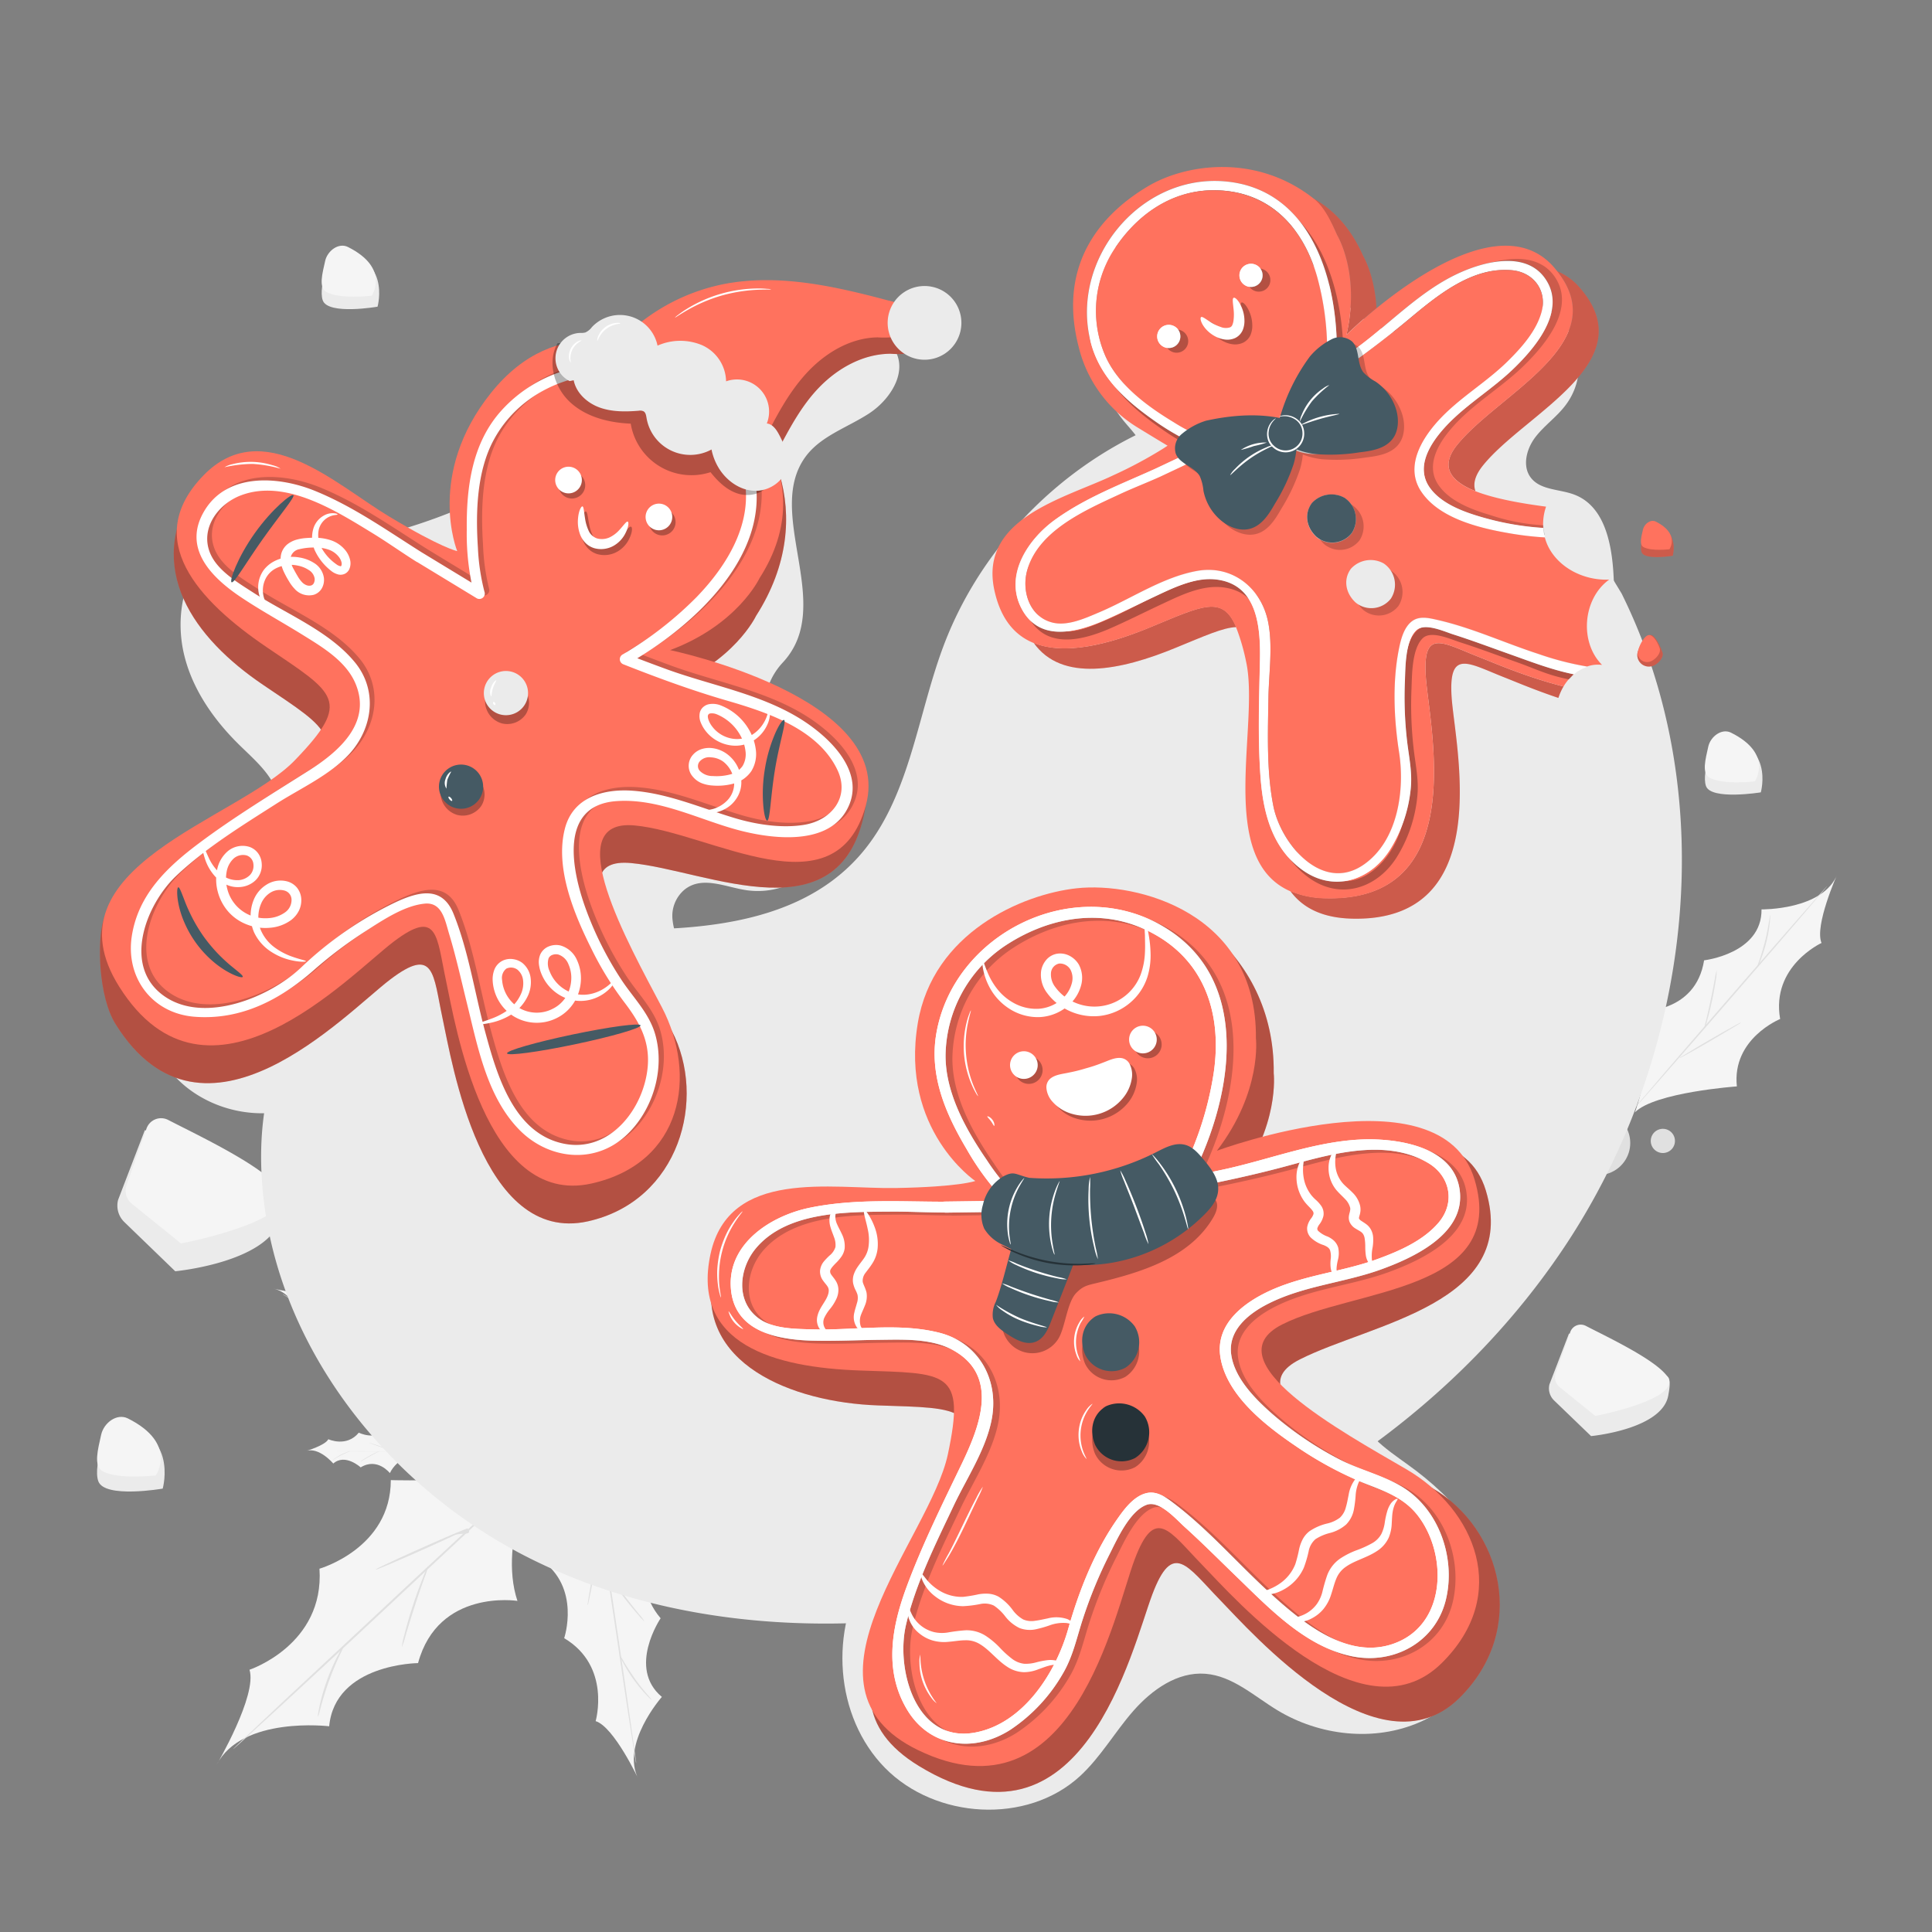 <svg xmlns="http://www.w3.org/2000/svg" viewBox="0 0 500 500"><rect x="0" y="0" width="500" height="500" fill="#808080" stroke="none"/><g id="background-complete"><path d="M229.66,88.29a12.53,12.53,0,0,0-5.45-2.75c-20-5-41.37,2-57.27,14.84q-1.89,1.53-3.68,3.15c-29.95,27.05-69.09,41.65-109.39,39.31l-.38,0c-6.29,6.91-8,17.2-5.91,26.3s7.69,17.11,14.36,23.65c4.07,4,8.83,7.94,10.11,13.5,1.63,7.07-3.08,14.13-8.7,18.72S51,232.75,45.91,238c-9.68,10-10.82,27.11-2.54,38.3s25,15.12,37.36,8.79c8.31-4.23,16.17-12.67,25.36-9a14,14,0,0,1,5.63,4.32c4.49,5.58,5.5,12.6,8.37,18.85,6.09,13.31,20.95,21.9,35.55,21s28.15-10.9,33.71-24.44,3.11-29.91-5.76-41.55c-3.81-5-8.78-9.32-9.52-16.09a8.89,8.89,0,0,1,3.07-7.93c4.54-3.66,10.47-.72,15.91.11a20.28,20.28,0,0,0,17.59-34.2c-5.71-5.86-15.76-9.88-11.24-19.94a17.65,17.65,0,0,1,3.22-4.8c13.88-14.95-5.36-39.12,6.25-53.74,4-5,10.57-7.12,16-10.65C231.1,103,236.28,94.27,229.66,88.29Z" style="fill:#ebebeb"></path><path d="M364.28,379c-5.69-4.1-12.32-8.49-13.45-15.41-1.22-7.43,4.54-14.11,10.38-18.86s12.62-9.38,14.75-16.6c3-10.26-5.45-21.07-15.58-24.49s-21.21-1.43-31.68.75c-29.23,6.09-58.17,13.43-87.11,20.77l-51.74,10.8c-5.64,8.06-3.61,19.73,2.58,27.37s15.62,11.93,25,14.73c5.44,1.62,11.76,3.47,13.93,8.71,2.71,6.57-2.87,13.29-6.73,19.26-10.1,15.63-8.64,38.21,4.4,51.49s36.72,14.73,50.44,2.17c5.37-4.92,9-11.39,13.81-16.88s11.43-10.21,18.68-9.64c7,.55,12.56,5.75,18.55,9.39,11,6.7,25.23,8.29,37,3.1S388,428.16,387.8,415.29C387.58,400.31,376.45,387.68,364.28,379Z" style="fill:#ebebeb"></path><path d="M417.68,151.2c-.25-9-1.8-19.89-10.14-23.15-3.84-1.5-8.77-1.13-11.32-4.37-2.35-3-1.18-7.52,1.13-10.54s5.55-5.24,7.83-8.29a17,17,0,0,0-14.07-27.26c-10,.26-18.42,9.08-28.38,8.56-17.84-.93-24.12-29.38-42-30.54l-34.2,9A40.71,40.71,0,0,0,290.87,109c2.21,2.66,4.89,5.26,5.44,8.67.89,5.5-4.22,10.24-9.44,12.19s-11.05,2.3-15.9,5.06c-9.66,5.48-12.08,19.53-6.79,29.31s16.38,15.34,27.42,16.62c6,.7,12.65.55,17.12,4.58,4.74,4.29,5,11.49,5.41,17.88,1,15.91,6.12,33,19.43,41.83a32.71,32.71,0,0,0,50-20.6c2.13-10.17-.48-21.56,4.81-30.5,6.16-10.43,20.89-13.54,26.56-24.24C418,164.22,417.85,157.55,417.68,151.2Z" style="fill:#ebebeb"></path><path d="M37.48,292.49l-6.92,18.05a5.92,5.92,0,0,0,1.62,5.73L45.35,329s25.51-2.39,27.42-14.62c.19-1.28,1.09-5.38-.3-6.57C63.3,299.87,37.48,292.49,37.48,292.49Z" style="fill:#ebebeb"></path><path d="M37.94,292l-5.18,14.67a4.39,4.39,0,0,0,1.37,4.86l12.72,10.28s31.34-6,25.62-14c-4.34-6.07-21.14-13.93-29-18A4,4,0,0,0,37.94,292Z" style="fill:#f5f5f5"></path><path d="M406.05,345.12,401,358.26a4.33,4.33,0,0,0,1.19,4.17l9.58,9.23s18.58-1.74,20-10.64c.15-.93.8-3.91-.21-4.78C424.84,350.49,406.05,345.12,406.05,345.12Z" style="fill:#ebebeb"></path><path d="M406.38,344.74l-3.77,10.68a3.18,3.18,0,0,0,1,3.54l9.26,7.49s22.82-4.4,18.65-10.21c-3.16-4.42-15.4-10.14-21.1-13.1A2.87,2.87,0,0,0,406.38,344.74Z" style="fill:#f5f5f5"></path><path d="M28.36,368.52s-4.45,10.39-2.93,14.79c1.58,4.57,16.68,1.94,16.68,1.94S46.65,369.15,28.36,368.52Z" style="fill:#ebebeb"></path><path d="M33.1,367.09c-2.85-1.42-6.25,1.13-6.93,4.25-.84,3.8-2,8,.31,9.36,4,2.31,13.84,1.13,13.84,1.13S46.1,373.6,33.1,367.09Z" style="fill:#f5f5f5"></path><path d="M444,190.83s-3.79,8.83-2.5,12.58,14.2,1.65,14.2,1.65S459.55,191.37,444,190.83Z" style="fill:#ebebeb"></path><path d="M448,189.62c-2.42-1.22-5.32,1-5.9,3.6-.71,3.24-1.72,6.83.26,8,3.44,2,11.78,1,11.78,1S459.08,195.15,448,189.62Z" style="fill:#f5f5f5"></path><path d="M86,65.14S82.23,74,83.52,77.71c1.34,3.9,14.19,1.66,14.19,1.66S101.57,65.68,86,65.14Z" style="fill:#ebebeb"></path><path d="M90.05,63.92c-2.43-1.21-5.32,1-5.9,3.61-.72,3.24-1.73,6.83.26,8,3.44,2,11.78,1,11.78,1S101.1,69.46,90.05,63.92Z" style="fill:#f5f5f5"></path><path d="M139.46,377.55s-10.78,21-5.55,36.76c0,0-20.47-3.22-25.72,16.1,0,0-21.46.15-23,16.35,0,0-22.56-2.74-29.11,9.94,0,0,10.56-18,8.49-24.57,0,0,19.43-6.45,18.11-26.15,0,0,18.47-5.26,18.46-22.93C101.17,383.05,131.47,384.13,139.46,377.55Z" style="fill:#f5f5f5"></path><path d="M60.4,452.62a1.1,1.1,0,0,0,.22-.17l.62-.54,2.34-2.1L72.12,442c7.19-6.62,17.1-15.8,28-26s20.8-19.39,27.92-26.09l8.42-7.95,2.27-2.18.58-.58c.13-.13.2-.2.19-.21s-.08.05-.22.17l-.62.54-2.34,2.11-8.54,7.82c-7.19,6.62-17.1,15.8-28,26S79,435,71.85,441.7l-8.42,7.95-2.27,2.18-.58.58A.87.87,0,0,0,60.4,452.62Z" style="fill:#e0e0e0"></path><path d="M104,426.29a20.89,20.89,0,0,0,1-3.09c.57-1.92,1.38-4.57,2.32-7.48s1.86-5.52,2.53-7.42a20.17,20.17,0,0,0,1-3.09,18.84,18.84,0,0,0-1.35,3c-.76,1.86-1.73,4.46-2.68,7.38s-1.7,5.6-2.18,7.55A17.07,17.07,0,0,0,104,426.29Z" style="fill:#e0e0e0"></path><path d="M97.19,406.22a4.14,4.14,0,0,0,1-.33c.62-.24,1.5-.6,2.59-1.06,2.18-.92,5.17-2.22,8.47-3.69s6.26-2.82,8.4-3.83c1.07-.5,2.9-.26,3.5-.56s-.07-1.14-.09-1.17a3.55,3.55,0,0,0-1,.32c-.61.24-1.5.6-2.59,1.06-2.18.92-5.17,2.22-8.46,3.69s-6.26,2.83-8.4,3.83c-1.07.51-1.93.92-2.52,1.22A3.77,3.77,0,0,0,97.19,406.22Z" style="fill:#e0e0e0"></path><path d="M82.28,444.31s.13-.26.27-.74.33-1.23.55-2.07c.48-1.73,1.18-4.12,2.13-6.7s1.94-4.86,2.7-6.49a20.71,20.71,0,0,0,1.19-2.68,13.11,13.11,0,0,0-1.53,2.51,51.2,51.2,0,0,0-2.87,6.47,53.28,53.28,0,0,0-2,6.8c-.19.89-.32,1.61-.39,2.11A2.63,2.63,0,0,0,82.28,444.31Z" style="fill:#e0e0e0"></path><path d="M152.33,378.59s8.08,15,19.59,18.34c0,0-10.29,10.85-.95,21.88,0,0-8.69,12.82.32,20.35,0,0-10.86,12.29-6,21.38,0,0-6.38-13.65-11.14-15.11,0,0,4.11-14.19-8.14-21.47,0,0,4.43-13.13-6.09-20.35C139.93,403.61,153,386,152.33,378.59Z" style="fill:#f5f5f5"></path><path d="M164.63,456.32s0-.07,0-.2,0-.34-.07-.59l-.3-2.26c-.27-2-.67-4.78-1.16-8.27-1-7-2.4-16.64-4-27.29s-3-20.3-4.09-27.28c-.54-3.48-1-6.3-1.28-8.26-.16-1-.29-1.72-.37-2.24,0-.25-.08-.45-.11-.59s0-.19-.05-.19,0,.07,0,.2,0,.34.07.59l.3,2.25c.27,2,.67,4.79,1.16,8.28,1,7,2.4,16.64,4,27.29s3,20.3,4.09,27.28c.54,3.48,1,6.3,1.28,8.26.16,1,.28,1.72.37,2.24.05.25.08.44.11.58A.51.51,0,0,0,164.63,456.32Z" style="fill:#e0e0e0"></path><path d="M166.8,419.62a13.74,13.74,0,0,0-1.42-1.87c-.91-1.13-2.15-2.69-3.5-4.44s-2.52-3.37-3.37-4.54a15.47,15.47,0,0,0-1.44-1.86,12.79,12.79,0,0,0,1.21,2c.8,1.21,1.95,2.86,3.29,4.62s2.64,3.29,3.6,4.38A11.83,11.83,0,0,0,166.8,419.62Z" style="fill:#e0e0e0"></path><path d="M152.08,415.45a2.67,2.67,0,0,0,.21-.72c.11-.46.26-1.13.43-2,.35-1.67.8-4,1.27-6.54s.88-4.88,1.16-6.57c.14-.84.24-1.52.31-2a3.42,3.42,0,0,0,.06-.74,2.36,2.36,0,0,0-.21.71c-.11.46-.26,1.14-.43,2-.35,1.67-.8,4-1.27,6.55s-.88,4.88-1.16,6.56c-.14.84-.24,1.52-.31,2A3.38,3.38,0,0,0,152.08,415.45Z" style="fill:#e0e0e0"></path><path d="M168.64,439.9s-.1-.18-.34-.46l-1-1.17c-.84-1-2-2.39-3.11-4s-2.1-3.14-2.76-4.26a14.76,14.76,0,0,0-1.1-1.8,9,9,0,0,0,.86,1.93,38.46,38.46,0,0,0,5.91,8.32c.45.48.82.85,1.09,1.1S168.62,439.92,168.64,439.9Z" style="fill:#e0e0e0"></path><path d="M121.31,362.38s-11.8-2.16-18.69,2.69c0,0-1.43-10.42-11.6-10.14,0,0-3.22-10.42-11.32-8.77,0,0-2-11.37-9.1-12.7,0,0,10.3,2.5,13.19.53,0,0,6,8.5,15.37,5,0,0,5.27,8.2,13.86,5.61C113,344.57,116.94,359.46,121.31,362.38Z" style="fill:#f5f5f5"></path><path d="M73.21,335l.12.08.35.22,1.37.83,5,3c4.28,2.52,10.2,6,16.74,9.81s12.48,7.27,16.78,9.75l5.1,2.93,1.39.78.37.2c.08.05.13.07.13.06l-.12-.08-.35-.22-1.37-.83-5-3c-4.28-2.53-10.2-6-16.74-9.82S84.5,341.4,80.2,338.92L75.1,336l-1.39-.78-.37-.2C73.26,335,73.21,334.94,73.21,335Z" style="fill:#e0e0e0"></path><path d="M92.41,352.28a11,11,0,0,0,1.65,0c1,0,2.43,0,4,0s3,.09,4,.14a11.79,11.79,0,0,0,1.66,0,9,9,0,0,0-1.64-.23c-1-.09-2.43-.18-4-.22s-3,0-4,.05A10,10,0,0,0,92.41,352.28Z" style="fill:#e0e0e0"></path><path d="M101.17,346a2.47,2.47,0,0,0,.3.43c.21.27.52.64.9,1.11.76.92,1.84,2.18,3,3.57s2.3,2.63,3.1,3.52c.4.45.73.81,1,1a2.35,2.35,0,0,0,.38.36s-.09-.17-.3-.43-.51-.64-.89-1.11c-.77-.92-1.84-2.18-3-3.57s-2.29-2.63-3.09-3.52l-1-1.05C101.32,346.15,101.19,346,101.17,346Z" style="fill:#e0e0e0"></path><path d="M80.46,344.37a1,1,0,0,0,.4,0l1.09,0c.91,0,2.18,0,3.57.05s2.65.23,3.55.36a9.74,9.74,0,0,0,1.48.18,7.41,7.41,0,0,0-1.45-.37,26.23,26.23,0,0,0-3.57-.45,27.62,27.62,0,0,0-3.59,0c-.46,0-.83.08-1.09.12A1.15,1.15,0,0,0,80.46,344.37Z" style="fill:#e0e0e0"></path><path d="M108.31,375.39s-5.64,2-7.41,5.85c0,0-3.23-4.15-7.56-1.48,0,0-4-3.7-7.09-1,0,0-3.71-4.42-7.12-3.21,0,0,5.08-1.5,5.84-3.08,0,0,4.72,2.18,7.89-1.7,0,0,4.34,2.23,7.41-1.05C100.27,369.76,105.69,375.22,108.31,375.39Z" style="fill:#f5f5f5"></path><path d="M80.63,375.58h.28l.8,0,2.94,0,9.7.05c3.79,0,7.22,0,9.7,0h3.74l-.8,0-2.94,0-9.7-.05c-3.79,0-7.22,0-9.7,0h-4Z" style="fill:#e0e0e0"></path><path d="M93.28,378.27a6.55,6.55,0,0,0,.72-.4c.45-.26,1-.61,1.73-1s1.31-.7,1.76-.94a4.49,4.49,0,0,0,.72-.4,4.8,4.8,0,0,0-.76.32c-.47.21-1.1.52-1.78.9s-1.29.74-1.72,1A4.6,4.6,0,0,0,93.28,378.27Z" style="fill:#e0e0e0"></path><path d="M95.51,373.37s.08,0,.23.11l.67.25c.56.21,1.34.49,2.21.79l2.22.75.68.21.25.06a.86.86,0,0,0-.24-.11c-.15-.07-.38-.15-.66-.26l-2.21-.78c-.86-.3-1.65-.57-2.22-.75l-.68-.21A.8.8,0,0,0,95.51,373.37Z" style="fill:#e0e0e0"></path><path d="M86.13,377.84a.65.65,0,0,0,.18-.1l.46-.28c.39-.24.93-.56,1.56-.87s1.2-.57,1.62-.74a5.23,5.23,0,0,0,.69-.29,3.77,3.77,0,0,0-.72.2,14.57,14.57,0,0,0-1.66.7,13.85,13.85,0,0,0-1.54.92l-.44.32C86.18,377.78,86.12,377.83,86.13,377.84Z" style="fill:#e0e0e0"></path><path d="M156,367.85a8.51,8.51,0,1,0-7.89,9.09A8.52,8.52,0,0,0,156,367.85Z" style="fill:#e0e0e0"></path><path d="M135.05,369a6.19,6.19,0,1,0-5.73,6.61A6.2,6.2,0,0,0,135.05,369Z" style="fill:#e0e0e0"></path><path d="M148.24,384.18a4.15,4.15,0,1,0-3.84,4.43A4.14,4.14,0,0,0,148.24,384.18Z" style="fill:#e0e0e0"></path><path d="M423.11,287.88s6-15.52,1.12-26.15c0,0,14.57.72,16.79-13.2,0,0,15-1.72,14.86-13.18,0,0,16,.23,19.63-9.15,0,0-6,13.4-4.1,17.84,0,0-13.11,6-10.71,19.68,0,0-12.53,5.07-11.2,17.44C449.5,281.16,428.21,282.68,423.11,287.88Z" style="fill:#f5f5f5"></path><path d="M472.81,229.38a1.37,1.37,0,0,0-.14.14l-.39.42c-.35.38-.84.94-1.48,1.65l-5.39,6.12c-4.54,5.18-10.78,12.35-17.67,20.29s-13.1,15.14-17.58,20.36c-2.23,2.62-4,4.73-5.3,6.2l-1.42,1.7-.37.45c-.08.1-.12.15-.11.16l.14-.14.39-.42c.35-.38.85-.94,1.48-1.65l5.39-6.12c4.54-5.18,10.79-12.35,17.67-20.29s13.1-15.14,17.58-20.36c2.24-2.61,4-4.73,5.3-6.2l1.42-1.7.37-.45C472.78,229.44,472.82,229.39,472.81,229.38Z" style="fill:#e0e0e0"></path><path d="M444.28,251.1a14.1,14.1,0,0,0-.48,2.24c-.26,1.38-.63,3.3-1.07,5.41s-.89,4-1.21,5.38a13.93,13.93,0,0,0-.46,2.24,13.35,13.35,0,0,0,.72-2.17c.39-1.36.88-3.26,1.32-5.37s.77-4,1-5.45A14.56,14.56,0,0,0,444.28,251.1Z" style="fill:#e0e0e0"></path><path d="M450.54,264.64a2.75,2.75,0,0,0-.66.3c-.41.21-1,.53-1.73.94-1.46.8-3.45,1.94-5.65,3.21s-4.17,2.45-5.59,3.32c-.71.43-1.28.79-1.67,1a3.31,3.31,0,0,0-.59.43,3.11,3.11,0,0,0,.66-.3c.41-.21,1-.53,1.73-.94,1.46-.8,3.46-1.94,5.65-3.22s4.17-2.45,5.59-3.31l1.68-1A2.58,2.58,0,0,0,450.54,264.64Z" style="fill:#e0e0e0"></path><path d="M458.12,236.84a1.65,1.65,0,0,0-.13.55c-.06.38-.14.88-.24,1.48-.2,1.26-.51,3-1,4.86s-1,3.54-1.4,4.74a14.33,14.33,0,0,0-.63,2,10,10,0,0,0,.88-1.87,37.71,37.71,0,0,0,2.4-9.66c.07-.64.11-1.15.12-1.51A1.94,1.94,0,0,0,458.12,236.84Z" style="fill:#e0e0e0"></path><path d="M411.32,284.5s-3.19-7.67-8.61-9.85c0,0,5.52-4.76,1.52-10.57,0,0,4.85-5.8.84-9.89,0,0,5.86-5.44,3.95-10.09,0,0,2.43,6.94,4.67,7.87,0,0-2.69,6.69,2.9,10.82,0,0-2.78,6.16,2,10.17C418.56,273,411.38,280.86,411.32,284.5Z" style="fill:#f5f5f5"></path><path d="M409.14,246.18s0,0,0,.1,0,.17,0,.29,0,.63,0,1.11c0,1,.09,2.36.16,4.07.14,3.44.36,8.19.6,13.44s.48,10,.66,13.44c.09,1.71.17,3.1.22,4.07,0,.47.06.85.07,1.1l0,.29a.65.65,0,0,0,0,.1v-.39q0-.39,0-1.11c0-1-.1-2.35-.16-4.07-.15-3.44-.36-8.19-.61-13.44s-.48-10-.65-13.43c-.1-1.72-.17-3.11-.23-4.07,0-.48-.05-.85-.07-1.11l0-.29A.45.45,0,0,0,409.14,246.18Z" style="fill:#e0e0e0"></path><path d="M406.3,263.89a6.51,6.51,0,0,0,.6,1c.38.59.91,1.41,1.48,2.33s1.06,1.76,1.41,2.36a9,9,0,0,0,.61,1,6.17,6.17,0,0,0-.49-1c-.33-.63-.8-1.48-1.37-2.4s-1.12-1.73-1.53-2.3A5.94,5.94,0,0,0,406.3,263.89Z" style="fill:#e0e0e0"></path><path d="M413.24,266.63s-.06.11-.14.33-.18.54-.3.94c-.25.79-.58,1.9-.94,3.11s-.66,2.33-.88,3.13c-.11.4-.19.73-.24,1a1.29,1.29,0,0,0-.07.35,1.27,1.27,0,0,0,.14-.33c.07-.22.18-.54.3-.94.25-.79.58-1.89.93-3.11s.67-2.33.89-3.13c.1-.4.19-.73.24-1A1.29,1.29,0,0,0,413.24,266.63Z" style="fill:#e0e0e0"></path><path d="M406.39,254s0,.1.14.24l.43.62c.36.53.84,1.26,1.32,2.1s.86,1.63,1.13,2.2a5.64,5.64,0,0,0,.45.93,4.61,4.61,0,0,0-.33-1,17.11,17.11,0,0,0-1.09-2.25,19.28,19.28,0,0,0-1.37-2.08c-.2-.25-.36-.45-.48-.58A1.51,1.51,0,0,0,406.39,254Z" style="fill:#e0e0e0"></path><path d="M416.5,303.59a8.31,8.31,0,1,0-10.69-4.88A8.32,8.32,0,0,0,416.5,303.59Z" style="fill:#e0e0e0"></path><path d="M433.44,294.79a3.13,3.13,0,1,1-3.59-2.61A3.13,3.13,0,0,1,433.44,294.79Z" style="fill:#e0e0e0"></path></g><g id="background-simple"><path d="M419.66,153.58l-2.21-3.64c-18.62-30.68-52.29-49.18-87.78-46.94a93.11,93.11,0,0,0-13.59,1.87c-32.27,6.91-60.35,31.31-72,62.57-6.84,18.38-8.76,39.54-21.75,54.13-16.9,19-45.6,19.58-70.84,18.8s-53.95-.12-70.78,18.95c-10.53,11.93-13.88,28.91-13,44.9,2.25,42.33,31.74,80.18,69.26,99s81.68,20.5,122.73,12.23c57.51-11.6,112.21-43.44,145.08-92.61S446,206.66,419.66,153.58Z" style="fill:#ebebeb"></path></g><g id="gingerbread-man-cookie-3"><path d="M263.68,313.58s-24.82-11.91-21.54-39.78,29-41.57,43.28-43.1C301,229,330,245.22,329.64,277.76c0,0,1.65,13.73-10.1,29.08,0,0,56.3-27.63,65,1.28,8.82,29.23-29.7,34.36-48.14,43.69s17.81,23.71,34.35,33.35c17.88,10.42,24.85,36.6,6.94,54.28-20.9,20.64-53.73-16.91-62.1-25.53s-12.09-15.31-17.38-1.26-18.07,70.21-60.37,44.4c-32.42-19.78,7.41-49.71,12-71.61s-.33-20.94-22.62-21.72-47.62-10.91-42.57-34.34c4.79-22.23,35.12-12.6,51.68-12.88S263.68,313.58,263.68,313.58Z" style="fill:#FF725E"></path><path d="M263.68,313.58s-24.82-11.91-21.54-39.78,29-41.57,43.28-43.1C301,229,330,245.22,329.64,277.76c0,0,1.65,13.73-10.1,29.08,0,0,56.3-27.63,65,1.28,8.82,29.23-29.7,34.36-48.14,43.69s17.81,23.71,34.35,33.35c17.88,10.42,24.85,36.6,6.94,54.28-20.9,20.64-53.73-16.91-62.1-25.53s-12.09-15.31-17.38-1.26-18.07,70.21-60.37,44.4c-32.42-19.78,7.41-49.71,12-71.61s-.33-20.94-22.62-21.72-47.62-10.91-42.57-34.34c4.79-22.23,35.12-12.6,51.68-12.88S263.68,313.58,263.68,313.58Z" style="opacity:0.3"></path><path d="M252.4,305.64s-19.52-13.2-14.87-40.88c3.92-23.35,26.91-33.34,41.15-34.88,15.6-1.69,46.69,6.3,46.35,38.84,0,0,1.65,13.73-10.1,29.09,0,0,57.94-21.5,66.67,7.41,8.83,29.23-31.34,28.22-49.78,37.55s15.59,27.82,32.12,37.46c17.88,10.42,27.08,32.49,9.17,50.18-20.9,20.63-53.73-16.92-62.1-25.54s-12.09-15.31-17.38-1.25-15.89,68.67-56,49.33c-34.21-16.5,3-54.64,7.67-76.55s-.33-20.94-22.62-21.71-43.84-6.72-38.8-30.15c4.8-22.23,31.35-16.79,47.91-17.08S252.4,305.64,252.4,305.64Z" style="fill:#FF725E"></path><path d="M244.48,311c-11.66,0-23.33-.81-34.85,1.55-9.84,2-21.07,9-20.51,20.4s11.44,13.7,20.82,14c6,.17,11.91-.14,17.87-.21,6.29-.07,13.58-.39,19.2,2.88,11.64,6.77,6.42,19.73,2,29-5.11,10.61-10.38,21.21-14.46,32.28-3.74,10.17-5.79,21.22,0,31.21,5.87,10.21,17.47,11.61,26.92,5.56A43.4,43.4,0,0,0,275,433.24c2.69-4.52,3.63-9.33,5.24-14.25a117.75,117.75,0,0,1,6.9-16.73c1.92-3.78,5.18-11.21,9.62-12.82,3.35-1.21,7.61,3.74,9.85,5.76,4.51,4.07,8.8,8.39,13.18,12.62,8.57,8.27,17.9,18.24,30,20.8,11,2.31,22-3.78,24.49-15,2.4-10.57-1.9-23-11.33-28.77-5.07-3.09-11.18-4.46-16.48-7.24a88.48,88.48,0,0,1-17.24-11.71c-4.42-3.9-9.73-9.2-10.59-15.34s4.23-10.37,9.15-12.94c9.25-4.82,19.68-5.55,29.37-9,8.36-3,21.43-8.95,20.7-19.71-.77-11.4-14.14-14-23.34-14.06-13,0-25.56,5.19-38.14,7.87-3.53.75-7.07,1.47-10.62,2.13l1.49,2c11.59-21.18,18-53.65-7.1-67.58-23-12.77-53.37,2.6-57.82,28.16-1.88,10.84,2.34,20.69,7.78,29.86a68.66,68.66,0,0,0,12.48,16c.23-.86.47-1.72.7-2.58l-18.86.26c-1.86,0-1.5,2.89.33,2.86l18.87-.26c1.38,0,1.54-1.82.71-2.57a59.68,59.68,0,0,1-8.93-10.73c-5.39-7.86-10.75-17.38-10.7-27.17A34.68,34.68,0,0,1,260,244.84c10.53-7,23.5-9.82,35.46-4.68,15.81,6.81,21.06,21.47,18.62,37.68a85.8,85.8,0,0,1-9.46,27.91,1.45,1.45,0,0,0,1.49,2c9.29-1.72,18.56-3.7,27.67-6.19,11.1-3,24.87-6.93,35.7-.66,5.8,3.35,7.25,10.29,2.84,15.5-3.94,4.65-10.12,7.35-15.72,9.4-8.79,3.23-18.24,4.07-26.92,7.78-7.25,3.11-15.32,8.78-13.82,17.75,1.67,10,12,17.86,19.8,23.13a95.35,95.35,0,0,0,15.14,8.43c5.87,2.58,11.79,3.87,16,9.17,7.6,9.6,7.76,27.3-4.92,32.84s-25.2-5.27-33.94-13.29c-8-7.39-15.38-15.87-24.09-22.49-2.08-1.59-4.39-3.34-7.14-2.7-3.21.76-5.66,4-7.44,6.54-5.93,8.39-10,18.64-12.79,28.49-3.16,11.3-11.56,24.62-24.16,26.94C237,451.19,231.76,432,234.48,420.47c2.53-10.73,7.7-21,12.39-30.92,3.26-6.86,8-14,9.64-21.53,2.31-10.37-2.85-20.41-13.39-23.1s-22.09-.59-32.77-.88c-4.45-.12-10.33-.09-14.07-2.89-5.95-4.44-5-12.8-.73-18,8.16-9.85,24.13-9.5,35.77-9.59,4.5,0,9,.24,13.49.24C246.67,313.84,246.31,311,244.48,311Z" style="fill:#fff"></path><path d="M246.21,311.75c-11.65,0-23.32-.81-34.84,1.55-9.84,2-21.07,9-20.51,20.4s11.44,13.7,20.82,14c5.95.17,11.91-.14,17.87-.21,6.28-.07,13.58-.39,19.2,2.88,11.64,6.77,6.42,19.73,2,29-5.11,10.61-10.39,21.21-14.46,32.28-3.74,10.17-5.79,21.22-.05,31.21,5.87,10.21,17.47,11.61,26.92,5.56A43.5,43.5,0,0,0,276.75,434c2.69-4.52,3.63-9.33,5.24-14.25a117.27,117.27,0,0,1,6.9-16.73c1.92-3.78,5.18-11.22,9.62-12.82,3.35-1.21,7.61,3.74,9.84,5.76,4.52,4.07,8.81,8.39,13.19,12.62,8.57,8.27,17.9,18.24,30,20.8,11,2.31,21.95-3.78,24.49-15,2.4-10.58-1.9-23-11.33-28.77-5.07-3.09-11.18-4.46-16.48-7.24A88.18,88.18,0,0,1,331,366.67c-4.42-3.9-9.73-9.2-10.59-15.34s4.23-10.37,9.15-12.94c9.25-4.83,19.68-5.55,29.37-9,8.36-3,21.43-9,20.7-19.71-.77-11.4-14.15-14-23.34-14.06-13,0-25.57,5.19-38.14,7.87-3.54.75-7.08,1.47-10.63,2.13l1.5,2c11.59-21.18,18-53.65-7.1-67.58-23-12.77-53.37,2.6-57.82,28.16-1.88,10.84,2.34,20.69,7.78,29.86a68.36,68.36,0,0,0,12.47,16c.24-.85.48-1.71.71-2.57l-18.87.26c-1.85,0-1.49,2.89.34,2.86l18.87-.26c1.38,0,1.54-1.82.71-2.57a60,60,0,0,1-8.93-10.73c-5.39-7.86-10.75-17.38-10.7-27.17a34.68,34.68,0,0,1,15.27-28.27c10.53-7,23.5-9.83,35.46-4.68,15.81,6.81,21.06,21.47,18.62,37.68a85.8,85.8,0,0,1-9.46,27.91,1.44,1.44,0,0,0,1.49,2c9.29-1.72,18.56-3.7,27.66-6.19,11.11-3,24.88-6.93,35.71-.66,5.8,3.35,7.25,10.29,2.84,15.5-3.94,4.65-10.12,7.35-15.72,9.4-8.79,3.23-18.24,4.07-26.92,7.78-7.25,3.11-15.32,8.78-13.82,17.75,1.66,10,12,17.86,19.8,23.13a95.35,95.35,0,0,0,15.14,8.43c5.87,2.58,11.79,3.87,16,9.17,7.61,9.59,7.77,27.3-4.92,32.84s-25.19-5.27-33.93-13.29c-8-7.39-15.38-15.87-24.09-22.49-2.08-1.59-4.4-3.35-7.15-2.7-3.2.76-5.65,4-7.43,6.54-5.93,8.39-10,18.64-12.79,28.49-3.16,11.29-11.56,24.62-24.16,26.93-15.31,2.82-20.59-16.38-17.87-27.9,2.53-10.74,7.69-21,12.39-30.92,3.25-6.86,8-14.05,9.63-21.53,2.31-10.37-2.84-20.41-13.38-23.11s-22.09-.58-32.78-.87c-4.44-.12-10.32-.1-14.06-2.89-6-4.44-5-12.8-.74-18,8.17-9.85,24.13-9.5,35.78-9.59,4.5,0,9,.24,13.49.24C248.4,314.61,248.05,311.75,246.21,311.75Z" style="opacity:0.2"></path><path d="M244.48,311c-11.66,0-23.33-.81-34.85,1.55-9.84,2-21.07,9-20.51,20.4s11.44,13.7,20.82,14c6,.17,11.91-.14,17.87-.21,6.29-.07,13.58-.39,19.2,2.88,11.64,6.77,6.42,19.73,2,29-5.11,10.61-10.38,21.21-14.46,32.28-3.74,10.17-5.79,21.22,0,31.21,5.87,10.21,17.47,11.61,26.92,5.56A43.4,43.4,0,0,0,275,433.24c2.69-4.52,3.63-9.33,5.24-14.25a117.75,117.75,0,0,1,6.9-16.73c1.92-3.78,5.18-11.21,9.62-12.82,3.35-1.21,7.61,3.74,9.85,5.76,4.51,4.07,8.8,8.39,13.18,12.62,8.57,8.27,17.9,18.24,30,20.8,11,2.31,22-3.78,24.49-15,2.4-10.57-1.9-23-11.33-28.77-5.07-3.09-11.18-4.46-16.48-7.24a88.48,88.48,0,0,1-17.24-11.71c-4.42-3.9-9.73-9.2-10.59-15.34s4.23-10.37,9.15-12.94c9.25-4.82,19.68-5.55,29.37-9,8.36-3,21.43-8.95,20.7-19.71-.77-11.4-14.14-14-23.34-14.06-13,0-25.56,5.19-38.14,7.87-3.53.75-7.07,1.47-10.62,2.13l1.49,2c11.59-21.18,18-53.65-7.1-67.58-23-12.77-53.37,2.6-57.82,28.16-1.88,10.84,2.34,20.69,7.78,29.86a68.66,68.66,0,0,0,12.48,16c.23-.86.47-1.72.7-2.58l-18.86.26c-1.86,0-1.5,2.89.33,2.86l18.87-.26c1.38,0,1.54-1.82.71-2.57a59.68,59.68,0,0,1-8.93-10.73c-5.39-7.86-10.75-17.38-10.7-27.17A34.68,34.68,0,0,1,260,244.84c10.53-7,23.5-9.82,35.46-4.68,15.81,6.81,21.06,21.47,18.62,37.68a85.8,85.8,0,0,1-9.46,27.91,1.45,1.45,0,0,0,1.49,2c9.29-1.72,18.56-3.7,27.67-6.19,11.1-3,24.87-6.93,35.7-.66,5.8,3.35,7.25,10.29,2.84,15.5-3.94,4.65-10.12,7.35-15.72,9.4-8.79,3.23-18.24,4.07-26.92,7.78-7.25,3.11-15.32,8.78-13.82,17.75,1.67,10,12,17.86,19.8,23.13a95.35,95.35,0,0,0,15.14,8.43c5.87,2.58,11.79,3.87,16,9.17,7.6,9.6,7.76,27.3-4.92,32.84s-25.2-5.27-33.94-13.29c-8-7.39-15.38-15.87-24.09-22.49-2.08-1.59-4.39-3.34-7.14-2.7-3.21.76-5.66,4-7.44,6.54-5.93,8.39-10,18.64-12.79,28.49-3.16,11.3-11.56,24.62-24.16,26.94C237,451.19,231.76,432,234.48,420.47c2.53-10.73,7.7-21,12.39-30.92,3.26-6.86,8-14,9.64-21.53,2.31-10.37-2.85-20.41-13.39-23.1s-22.09-.59-32.77-.88c-4.45-.12-10.33-.09-14.07-2.89-5.95-4.44-5-12.8-.73-18,8.16-9.85,24.13-9.5,35.77-9.59,4.5,0,9,.24,13.49.24C246.67,313.84,246.31,311,244.48,311Z" style="fill:#fff"></path><path d="M283.92,342.83c-3.78,2-4.71,6.32-3.1,10.11a7.59,7.59,0,0,0,10.37,3.41,7.87,7.87,0,0,0,2.48-10.74,8.18,8.18,0,0,0-10.9-2.18" style="opacity:0.3"></path><path d="M286.51,366.17c-3.77,2-4.7,6.32-3.1,10.11a7.61,7.61,0,0,0,10.37,3.42A7.89,7.89,0,0,0,296.27,369a8.17,8.17,0,0,0-10.91-2.18" style="opacity:0.3"></path><path d="M283.92,340.45c-3.78,2.05-4.71,6.32-3.1,10.11A7.6,7.6,0,0,0,291.19,354a7.87,7.87,0,0,0,2.48-10.74,8.18,8.18,0,0,0-10.9-2.18" style="fill:#455a64"></path><path d="M286.51,363.8c-3.77,2-4.7,6.32-3.1,10.11a7.6,7.6,0,0,0,10.37,3.41,7.88,7.88,0,0,0,2.49-10.74,8.19,8.19,0,0,0-10.91-2.18" style="fill:#263238"></path><g style="opacity:0.3"><path d="M269.81,277.29a3.58,3.58,0,1,1-3.21-3.92A3.57,3.57,0,0,1,269.81,277.29Z"></path><path d="M300.62,270.66a3.58,3.58,0,1,1-3.2-3.92A3.59,3.59,0,0,1,300.62,270.66Z"></path><path d="M291.46,275.08a2.89,2.89,0,0,1,2.12,1.5,6,6,0,0,1,.58,3.86,10.44,10.44,0,0,1-2.37,5.13,12.57,12.57,0,0,1-13.37,3.88,10.33,10.33,0,0,1-4.76-3.06,6,6,0,0,1-1.58-3.56,2.93,2.93,0,0,1,1-2.41c1.32-1.08,3.19-1.2,4.84-1.57a40.89,40.89,0,0,0,4.35-1.09,38,38,0,0,0,4.25-1.41C288.12,275.78,289.76,274.88,291.46,275.08Z"></path></g><path d="M268.54,276a3.58,3.58,0,1,1-3.21-3.92A3.59,3.59,0,0,1,268.54,276Z" style="fill:#fff"></path><path d="M299.35,269.39a3.58,3.58,0,1,1-3.2-3.92A3.59,3.59,0,0,1,299.35,269.39Z" style="fill:#fff"></path><path d="M290.19,273.82a2.88,2.88,0,0,1,2.13,1.49,6.09,6.09,0,0,1,.58,3.86,10.38,10.38,0,0,1-2.38,5.13,12.52,12.52,0,0,1-13.37,3.88,10.45,10.45,0,0,1-4.76-3.05,6,6,0,0,1-1.58-3.57,2.93,2.93,0,0,1,1-2.41c1.32-1.08,3.19-1.2,4.84-1.57a40.89,40.89,0,0,0,4.35-1.09,38.77,38.77,0,0,0,4.26-1.41C286.85,274.51,288.49,273.61,290.19,273.82Z" style="fill:#fff"></path><g style="opacity:0.3"><path d="M314.53,310.49c-.92-1.35-2.84-1.42-4.47-1.32-12.24.75-24.25,3.55-36.19,6.34-2.71.64-5.54,1.33-7.64,3.17-3.52,3.08-3.92,8.33-4.06,13l-2.84,11.51a7.9,7.9,0,0,0,14.57,3.28c1.81-2.93,2.23-9.44,4.66-11.88,1.64-1.67,2.67-1.93,4.95-2.47,11.72-2.78,24.22-6.52,30.38-16.87C314.76,313.81,315.5,311.89,314.53,310.49Z"></path></g><path d="M296.28,238.14c.17,0,.58,1.3,1,3.79a31.19,31.19,0,0,1,.48,4.61,18.9,18.9,0,0,1-.79,6.23,14.5,14.5,0,0,1-4.22,6.5,14.74,14.74,0,0,1-8.18,3.66,15.06,15.06,0,0,1-9.64-2.3A14.1,14.1,0,0,1,271,257a7.76,7.76,0,0,1-1.56-5.7,5.87,5.87,0,0,1,1.36-2.92,4.72,4.72,0,0,1,3-1.59,5.28,5.28,0,0,1,3.16.66,6,6,0,0,1,2.21,2.13,7.28,7.28,0,0,1,.58,5.57,10.33,10.33,0,0,1-2.55,4.41,12.21,12.21,0,0,1-8.27,3.67,13.65,13.65,0,0,1-7.52-2.05,14.94,14.94,0,0,1-4.56-4.4,16.48,16.48,0,0,1-2-4.26c-.74-2.47-.66-3.91-.51-3.92s.47,1.33,1.46,3.57a17.82,17.82,0,0,0,2.26,3.75,14,14,0,0,0,4.31,3.66,12,12,0,0,0,6.48,1.49,10.17,10.17,0,0,0,6.64-3.15,8,8,0,0,0,1.88-3.4,4.81,4.81,0,0,0-.36-3.62,3.17,3.17,0,0,0-2.87-1.54A2.67,2.67,0,0,0,272,251.7a5.3,5.3,0,0,0,1.12,3.77,11.92,11.92,0,0,0,3.19,3,12.79,12.79,0,0,0,18.92-6.32,19,19,0,0,0,1.08-5.65c.09-1.72,0-3.24,0-4.48C296.16,239.56,296.09,238.16,296.28,238.14Z" style="fill:#fff"></path><path d="M217.06,312.42c.08.18-.36.48-.65,1.23a3.5,3.5,0,0,0-.22,1.42,5,5,0,0,0,.5,1.87c.3.71.75,1.48,1.2,2.46a7,7,0,0,1,.71,3.66,4.9,4.9,0,0,1-.81,2.11,11.28,11.28,0,0,1-1.29,1.54c-.88.87-1.68,1.75-1.66,2.27a1.41,1.41,0,0,0,.33.95c.27.41.71.89,1.11,1.53a4.43,4.43,0,0,1,.7,2.35,5.64,5.64,0,0,1-.43,2.12,12,12,0,0,1-1.83,2.93,11.18,11.18,0,0,0-1.35,2.1,2.9,2.9,0,0,0,.28,3c.46.61,1,.67,1,.87s-.12.19-.42.23a1.85,1.85,0,0,1-1.26-.33,3.44,3.44,0,0,1-1.27-1.61,4.21,4.21,0,0,1-.28-1.29,4.76,4.76,0,0,1,.19-1.46c.51-2,2.12-3.56,2.67-5.27a3.53,3.53,0,0,0,.2-1.24,2,2,0,0,0-.37-1c-.24-.38-.66-.81-1.1-1.44a3.94,3.94,0,0,1-.78-2.62,4.44,4.44,0,0,1,1.06-2.42,17.53,17.53,0,0,1,1.38-1.43,4.62,4.62,0,0,0,1.54-2.2,5.36,5.36,0,0,0-.35-2.53c-.3-.87-.69-1.75-.93-2.64a5.9,5.9,0,0,1-.21-2.61,3.83,3.83,0,0,1,.81-1.83C216.32,312.24,217,312.27,217.06,312.42Z" style="fill:#fff"></path><path d="M223.66,313.17c.17-.07.51.29,1,1a16.8,16.8,0,0,1,1.66,3.3,12.23,12.23,0,0,1,.8,5.68,8.91,8.91,0,0,1-1.11,3.42c-.63,1.08-1.39,2-2,2.82a3.33,3.33,0,0,0-.75,2.23c.06.66.68,1.59,1,2.9a6.09,6.09,0,0,1-.44,3.38c-.34.88-.71,1.62-.94,2.24a4.43,4.43,0,0,0-.15,3c.24.64.65.92.57,1.1s-.68.24-1.41-.54a4.7,4.7,0,0,1-.79-4c.18-.84.46-1.63.67-2.44a4.19,4.19,0,0,0,.15-2.19,7.19,7.19,0,0,0-.5-1.19,7.34,7.34,0,0,1-.64-1.82,4.71,4.71,0,0,1,.18-2.24,7.64,7.64,0,0,1,.92-1.83c.71-1.06,1.45-1.89,1.93-2.68a7.07,7.07,0,0,0,.93-2.47,12.36,12.36,0,0,0-.19-4.82c-.29-1.41-.64-2.58-.82-3.41S223.5,313.24,223.66,313.17Z" style="fill:#fff"></path><path d="M346.57,330.77c0,.08-.19.12-.47,0a2,2,0,0,1-1-.76,4.14,4.14,0,0,1-.71-1.81,9.61,9.61,0,0,1,0-2.4,5.53,5.53,0,0,0-.17-2.23c-.23-.58-.7-.94-1.64-1.33a8.48,8.48,0,0,1-3.39-2,3.38,3.38,0,0,1-.89-2.67,5.27,5.27,0,0,1,1-2.23,3.45,3.45,0,0,0,.63-1.16,1,1,0,0,0-.21-.78c-.43-.69-1.45-1.49-2.19-2.52a10.68,10.68,0,0,1-2-6,8.91,8.91,0,0,1,.85-4.1c.45-.89.88-1.26,1-1.18.38.16-.51,2.09,0,5.12a10,10,0,0,0,2.08,4.7,10.48,10.48,0,0,0,1.05,1.08,9.24,9.24,0,0,1,1.36,1.49,3.54,3.54,0,0,1,.64,2.65,5.65,5.65,0,0,1-1,2.16,3.21,3.21,0,0,0-.59,1.11.81.81,0,0,0,.24.66,7.15,7.15,0,0,0,2.48,1.47,6.36,6.36,0,0,1,1.62,1.08,4.12,4.12,0,0,1,1.07,1.78,6.82,6.82,0,0,1-.07,3.13,12.54,12.54,0,0,0-.35,2.05,4,4,0,0,0,.15,1.42C346.2,330.3,346.65,330.58,346.57,330.77Z" style="fill:#fff"></path><path d="M355.3,327.5c-.08.11-.68,0-1.23-.9a4.8,4.8,0,0,1-.59-1.68,16.35,16.35,0,0,1-.15-2.18,13.63,13.63,0,0,0-.17-2.32,2.87,2.87,0,0,0-.36-1,1.39,1.39,0,0,0-.28-.35,1.92,1.92,0,0,0-.39-.33c-.33-.22-.78-.45-1.3-.78a3.73,3.73,0,0,1-1.59-1.8,3.08,3.08,0,0,1-.15-1.42,6.86,6.86,0,0,1,.22-1,4.46,4.46,0,0,0,.12-.6,2,2,0,0,0,0-.54,4.91,4.91,0,0,0-1.34-2.3c-.69-.74-1.52-1.46-2.26-2.34a8.88,8.88,0,0,1-2-5.67,7.77,7.77,0,0,1,.95-3.84c.48-.8.91-1.12,1.05-1,.36.18-.58,1.95-.17,4.74a7.87,7.87,0,0,0,2,4.21c.62.66,1.44,1.3,2.3,2.17a7,7,0,0,1,2.06,3.58,4.87,4.87,0,0,1,.07,1.21,5.41,5.41,0,0,1-.21,1.09c-.19.61-.2.83-.17.9a1.44,1.44,0,0,0,.57.59c.37.26.84.53,1.34.91a4.24,4.24,0,0,1,1.27,1.54,4.79,4.79,0,0,1,.47,1.72,11.57,11.57,0,0,1-.13,2.73,10.81,10.81,0,0,0-.16,3.37C355.15,326.94,355.44,327.34,355.3,327.5Z" style="fill:#fff"></path><path d="M275.16,430.9c-.11.17-.71-.11-1.8-.09a8.51,8.51,0,0,0-2,.3c-.76.2-1.61.54-2.64.9a10.13,10.13,0,0,1-3.72.75,8.18,8.18,0,0,1-4.33-1.4c-2.63-1.69-4.52-4.31-7-5.81a6.77,6.77,0,0,0-3.8-1.05c-1.37,0-2.81.27-4.29.39a10.85,10.85,0,0,1-4.37-.38,9.75,9.75,0,0,1-3.36-1.84,8.15,8.15,0,0,1-2.85-4.58c-.24-1.27,0-2,.14-2s.34.65.82,1.65a8.68,8.68,0,0,0,3,3.43,8.77,8.77,0,0,0,2.83,1.23,9.23,9.23,0,0,0,3.54.08,43.92,43.92,0,0,1,4.49-.56,9.09,9.09,0,0,1,5.2,1.38,20.64,20.64,0,0,1,3.84,3.23,25.61,25.61,0,0,0,3.1,2.8,6.29,6.29,0,0,0,3.1,1.25,9.9,9.9,0,0,0,3.1-.36,21.27,21.27,0,0,1,2.91-.57,7,7,0,0,1,2.35.13C274.78,430.14,275.26,430.78,275.16,430.9Z" style="fill:#fff"></path><path d="M277.71,420.36c-.13.16-.68-.18-1.71-.32a10.1,10.1,0,0,0-4.41.62,30.42,30.42,0,0,1-3.31.95,7.5,7.5,0,0,1-4.42-.27,10.33,10.33,0,0,1-3.69-3,12.42,12.42,0,0,0-2.95-2.81,5.52,5.52,0,0,0-3.61-.39,29.32,29.32,0,0,1-4.37.54,12,12,0,0,1-7.28-2.58,10.54,10.54,0,0,1-3.2-4c-.47-1.12-.49-1.8-.35-1.86s.54.48,1.22,1.34a13.15,13.15,0,0,0,3.38,3,11.08,11.08,0,0,0,6.19,1.69,35,35,0,0,0,4-.66,10.78,10.78,0,0,1,2.53-.16,6.38,6.38,0,0,1,2.73.79,13.47,13.47,0,0,1,3.62,3.42,8.64,8.64,0,0,0,2.72,2.45,5.42,5.42,0,0,0,3.11.34c1.1-.13,2.17-.4,3.2-.6a8.89,8.89,0,0,1,5.15.18C277.46,419.58,277.82,420.26,277.71,420.36Z" style="fill:#fff"></path><path d="M361.69,387.93c.11.16-.38.61-.8,1.62a8.77,8.77,0,0,0-.5,1.93c-.12.77-.14,1.68-.21,2.77a10.46,10.46,0,0,1-.79,3.72,8.21,8.21,0,0,1-3,3.42c-2.59,1.74-5.75,2.44-8.09,4.1a6.77,6.77,0,0,0-2.47,3.07c-.53,1.26-.86,2.69-1.33,4.09a11,11,0,0,1-2.08,3.87,9.75,9.75,0,0,1-3,2.35,8.17,8.17,0,0,1-5.33.81c-1.26-.29-1.81-.77-1.75-.91s.73,0,1.84-.1a8.74,8.74,0,0,0,6.59-3.51,9.39,9.39,0,0,0,1.47-3.22,43.39,43.39,0,0,1,1.26-4.34,9.14,9.14,0,0,1,3.33-4.24,21,21,0,0,1,4.48-2.24,26.63,26.63,0,0,0,3.8-1.74,6.17,6.17,0,0,0,2.37-2.36,9.78,9.78,0,0,0,.9-3,21.07,21.07,0,0,1,.63-2.9,7,7,0,0,1,1-2.1C360.84,388,361.62,387.79,361.69,387.93Z" style="fill:#fff"></path><path d="M353,381.42c.09.18-.44.55-1,1.44a10.24,10.24,0,0,0-1.17,4.3,32,32,0,0,1-.43,3.41,7.5,7.5,0,0,1-2,3.95,10.23,10.23,0,0,1-4.2,2.21,12.46,12.46,0,0,0-3.75,1.6,5.51,5.51,0,0,0-1.78,3.17,30.08,30.08,0,0,1-1.24,4.22,11.94,11.94,0,0,1-5.25,5.67,10.62,10.62,0,0,1-4.93,1.36c-1.21,0-1.85-.26-1.84-.42s.64-.3,1.71-.59a13.31,13.31,0,0,0,4.1-1.92,11,11,0,0,0,4-5,33.81,33.81,0,0,0,1-3.95,10.68,10.68,0,0,1,.85-2.38,6.44,6.44,0,0,1,1.81-2.2,13.71,13.71,0,0,1,4.57-2,8.6,8.6,0,0,0,3.33-1.53,5.53,5.53,0,0,0,1.54-2.72c.32-1.06.49-2.15.71-3.18a9,9,0,0,1,2.21-4.66C352.21,381.34,353,381.28,353,381.42Z" style="fill:#fff"></path><path d="M253.12,283.7a3.17,3.17,0,0,1-.52-.75,18.5,18.5,0,0,1-1.11-2.21,25.45,25.45,0,0,1-2-7.92,25.72,25.72,0,0,1,.65-8.14,16.48,16.48,0,0,1,.74-2.36,3.32,3.32,0,0,1,.38-.83c.09,0-.35,1.25-.76,3.27a28.18,28.18,0,0,0,1.3,15.84C252.57,282.53,253.2,283.65,253.12,283.7Z" style="fill:#fff"></path><path d="M257.29,291.38c-.14,0-.38-.61-.85-1.25s-1-1.07-.92-1.2.79.14,1.34.89S257.43,291.36,257.29,291.38Z" style="fill:#fff"></path><path d="M186.57,335.79a3.49,3.49,0,0,1-.3-.9,16.11,16.11,0,0,1-.49-2.54,22.77,22.77,0,0,1-.15-3.83,26.31,26.31,0,0,1,.69-4.65,25.94,25.94,0,0,1,1.6-4.42,21.31,21.31,0,0,1,1.94-3.31,16.16,16.16,0,0,1,1.62-2,3.64,3.64,0,0,1,.7-.65c.07.07-.85,1.05-2,2.85a26.51,26.51,0,0,0-1.81,3.31,25.74,25.74,0,0,0-2.24,8.9,27.34,27.34,0,0,0,0,3.77C186.33,334.46,186.67,335.76,186.57,335.79Z" style="fill:#fff"></path><path d="M192.32,344a7,7,0,0,1-3.79-4.63c.14-.06.74,1.14,1.78,2.41S192.41,343.84,192.32,344Z" style="fill:#fff"></path><path d="M243.92,405.13a31,31,0,0,1,1.54-3c1-1.83,2.23-4.39,3.6-7.23s2.63-5.41,3.61-7.24a19.12,19.12,0,0,1,1.7-2.9,24.13,24.13,0,0,1-1.38,3.06l-3.46,7.31c-1.37,2.84-2.69,5.39-3.75,7.18-.52.89-1,1.6-1.3,2.08S244,405.15,243.92,405.13Z" style="fill:#fff"></path><path d="M242.42,440.8a5.56,5.56,0,0,1-1.41-1.45,15.14,15.14,0,0,1-3.06-9.16,5.48,5.48,0,0,1,.25-2,19.8,19.8,0,0,0,4.22,12.61Z" style="fill:#fff"></path><path d="M281.19,377.58a5.42,5.42,0,0,1-1.22-1.95,10.84,10.84,0,0,1-.7-2.41,11.69,11.69,0,0,1,.65-6.08,10.75,10.75,0,0,1,1.2-2.21,5.46,5.46,0,0,1,1.61-1.64c.06.07-.57.67-1.3,1.85a12.12,12.12,0,0,0-1.12,10.36C280.78,376.8,281.27,377.53,281.19,377.58Z" style="fill:#fff"></path><path d="M279.57,352.32a4.13,4.13,0,0,1-.95-1.58,9.64,9.64,0,0,1-.62-4.42,9.51,9.51,0,0,1,1.42-4.23,4.09,4.09,0,0,1,1.22-1.38,14.72,14.72,0,0,1-.9,1.57,10.74,10.74,0,0,0-.77,8.33A14.81,14.81,0,0,1,279.57,352.32Z" style="fill:#fff"></path><path d="M311.41,300c-1.3-1.55-2.73-3.19-4.69-3.72-2.58-.69-5.18.72-7.55,1.93a62.36,62.36,0,0,1-32.81,6.61c-3.6-.85-3.86-1.85-6.62-.41a11.32,11.32,0,0,0-5.35,7.36,8.87,8.87,0,0,0,.35,6.24,10.6,10.6,0,0,0,4.67,4.1c.75.41,1.52.79,2.29,1.15-1.32,4.66-2.6,10.12-4,13.67a7.32,7.32,0,0,0-.75,4.18c.4,1.86,2.12,3.09,3.7,4.13,2.22,1.47,4.91,3,7.39,2,2.14-.84,3.19-3.2,4-5.34q2.87-7.29,5.71-14.58a43.56,43.56,0,0,0,9.2-.39,44.37,44.37,0,0,0,24.92-12.78c1.57-1.6,3.07-3.46,3.35-5.69C315.66,305.29,313.47,302.43,311.41,300Z" style="fill:#455a64"></path><path d="M270.91,343.53a8.11,8.11,0,0,1-2.11-.33,31.45,31.45,0,0,1-4.91-1.56,22,22,0,0,1-4.52-2.51,6.24,6.24,0,0,1-1.58-1.44,42.68,42.68,0,0,0,6.3,3.47C267.77,342.67,271,343.36,270.91,343.53Z" style="fill:#fff"></path><path d="M274.05,337.07a8.78,8.78,0,0,1-2.27-.33,49.9,49.9,0,0,1-10.45-3.5,8.92,8.92,0,0,1-2-1.1,11.32,11.32,0,0,1,2.16.76c1.3.51,3.12,1.2,5.15,1.88s3.89,1.22,5.24,1.6A11.37,11.37,0,0,1,274.05,337.07Z" style="fill:#fff"></path><path d="M276.09,331.09a8.69,8.69,0,0,1-2.35-.23,44,44,0,0,1-10.81-3.5,8.88,8.88,0,0,1-2-1.19,13.14,13.14,0,0,1,2.19.85c1.34.56,3.21,1.26,5.3,1.94s4,1.2,5.43,1.54A14.07,14.07,0,0,1,276.09,331.09Z" style="fill:#fff"></path><path d="M261.55,322.09a1.94,1.94,0,0,1-.26-.67,12.36,12.36,0,0,1-.43-1.92,18.82,18.82,0,0,1,.19-6.49,18.45,18.45,0,0,1,2.38-6,12.26,12.26,0,0,1,1.14-1.6c.3-.36.48-.54.51-.52s-.55.87-1.34,2.3a21.58,21.58,0,0,0-2.18,6,21.28,21.28,0,0,0-.33,6.33C261.39,321.08,261.64,322.07,261.55,322.09Z" style="fill:#fff"></path><path d="M272.91,324.72a2.43,2.43,0,0,1-.31-.71,17,17,0,0,1-.55-2A24.65,24.65,0,0,1,273,308.3a14.77,14.77,0,0,1,.83-1.93c.22-.45.36-.68.4-.67s-.36,1-.88,2.71a28.81,28.81,0,0,0-.93,13.51C272.7,323.64,273,324.69,272.91,324.72Z" style="fill:#fff"></path><path d="M284.15,325.9a13.57,13.57,0,0,1-.95-3,51.74,51.74,0,0,1-1.46-15.15,14.43,14.43,0,0,1,.36-3.14,27.17,27.17,0,0,1,0,3.15,73.72,73.72,0,0,0,.32,7.57,74.58,74.58,0,0,0,1.13,7.49A29.1,29.1,0,0,1,284.15,325.9Z" style="fill:#fff"></path><path d="M297.23,322a17.49,17.49,0,0,1-1.13-2.79c-.71-1.88-1.58-4.21-2.54-6.78s-1.92-4.86-2.65-6.74a17.67,17.67,0,0,1-1-2.82,16.77,16.77,0,0,1,1.37,2.68c.77,1.69,1.77,4.05,2.79,6.7s1.85,5.07,2.41,6.84A17.85,17.85,0,0,1,297.23,322Z" style="fill:#fff"></path><path d="M307.49,318.14c-.08,0-.35-1.18-.92-3.06a49.34,49.34,0,0,0-2.77-7.15,50.7,50.7,0,0,0-3.88-6.61,30.58,30.58,0,0,1-1.83-2.62s.25.19.62.6.9,1,1.5,1.8A38.8,38.8,0,0,1,306.93,315c.24,1,.4,1.75.48,2.3A2.44,2.44,0,0,1,307.49,318.14Z" style="fill:#fff"></path><path d="M283.51,327a4.34,4.34,0,0,1-1,.2c-.63.1-1.56.19-2.7.25a38.34,38.34,0,0,1-8.94-.65,37.82,37.82,0,0,1-8.54-2.74,26.46,26.46,0,0,1-2.41-1.24c-.55-.33-.85-.52-.83-.56s1.29.59,3.39,1.47a45.65,45.65,0,0,0,8.49,2.56,45,45,0,0,0,8.83.79C282.09,327,283.5,326.87,283.51,327Z" style="fill:#263238"></path></g><g id="gingerbread-man-cookie-2"><path d="M430.24,168.84c.45,1.3-1.14,3-2.43,3.47a3,3,0,0,1-4.08-2.86c0-1.37,1.93-4.64,3.22-5.08S429.79,167.54,430.24,168.84Z" style="fill:#FF725E"></path><path d="M430.24,168.84c.45,1.3-1.14,3-2.43,3.47a3,3,0,0,1-4.08-2.86c0-1.37,1.93-4.64,3.22-5.08S429.79,167.54,430.24,168.84Z" style="opacity:0.2"></path><path d="M377.06,115.2c-4.55,5.69-1.49,9.39,4.78,11.9-.65-1.84-.16-4,1.9-6.58,10.88-13.58,42-26.8,25.05-46.12A15.58,15.58,0,0,0,403,70.19C417.84,88.91,387.73,101.89,377.06,115.2Z" style="fill:#FF725E"></path><path d="M297.6,162.36c-10.8,4.47-22.08,7.29-30.09,4,7.26,10.24,22.43,7.2,36.77,1.28,7.34-3,12.2-5.23,15.66-5.35C316.41,153.94,311.4,156.65,297.6,162.36Z" style="fill:#FF725E"></path><path d="M404.64,177.66c-9.45-2.37-18.05-6.13-21.88-7.63-9.42-3.68-14.6-7.52-13.76,5.1s11.76,58.15-25.71,57.31a24.63,24.63,0,0,1-9.38-1.87c3.13,4.28,8.15,7,16.06,7.18,37.47.85,26.55-44.69,25.71-57.31s4.34-8.78,13.76-5.09c2.7,1.06,7.79,3.24,13.87,5.27a15.17,15.17,0,0,1,1.16-2.68C404.52,177.84,404.59,177.76,404.64,177.66Z" style="fill:#FF725E"></path><path d="M348.46,86.63s3-3,7.77-6.87c-.46-8.58-3.49-13.61-3.49-13.61-3.2-7.23-7.68-11.89-12.71-14.72a34.34,34.34,0,0,1,6,9.41S352.11,70.78,348.46,86.63Z" style="fill:#FF725E"></path><path d="M377.06,115.2c-4.55,5.69-1.49,9.39,4.78,11.9-.65-1.84-.16-4,1.9-6.58,10.88-13.58,42-26.8,25.05-46.12A15.58,15.58,0,0,0,403,70.19C417.84,88.91,387.73,101.89,377.06,115.2Z" style="opacity:0.2"></path><path d="M297.6,162.36c-10.8,4.47-22.08,7.29-30.09,4,7.26,10.24,22.43,7.2,36.77,1.28,7.34-3,12.2-5.23,15.66-5.35C316.41,153.94,311.4,156.65,297.6,162.36Z" style="opacity:0.2"></path><path d="M404.64,177.66c-9.45-2.37-18.05-6.13-21.88-7.63-9.42-3.68-14.6-7.52-13.76,5.1s11.76,58.15-25.71,57.31a24.63,24.63,0,0,1-9.38-1.87c3.13,4.28,8.15,7,16.06,7.18,37.47.85,26.55-44.69,25.71-57.31s4.34-8.78,13.76-5.09c2.7,1.06,7.79,3.24,13.87,5.27a15.17,15.17,0,0,1,1.16-2.68C404.52,177.84,404.59,177.76,404.64,177.66Z" style="opacity:0.2"></path><path d="M348.46,86.63s3-3,7.77-6.87c-.46-8.58-3.49-13.61-3.49-13.61-3.2-7.23-7.68-11.89-12.71-14.72a34.34,34.34,0,0,1,6,9.41S352.11,70.78,348.46,86.63Z" style="opacity:0.2"></path><path d="M369,175.13c-.84-12.62,4.34-8.78,13.76-5.1,3.83,1.5,12.43,5.26,21.88,7.63a12.27,12.27,0,0,1,2.68-3.16c-5.78-1.17-11.48-3.39-16.8-5.28-4.82-1.71-9.62-3.52-14.5-5.07-2.42-.77-7.41-3.08-9.55-1-2.84,2.78-2.75,9.61-2.9,13.18a99.11,99.11,0,0,0,.54,15.21c.49,4.34,1.44,8.35.95,12.75a36.44,36.44,0,0,1-5.44,15.74c-5.13,7.93-14.51,10.9-22.56,5.12-7.88-5.65-10.16-14.83-10.84-23.93-.73-9.9-.39-19.85-.17-29.76.2-8.65-.32-20.39-11.6-21.53-5.44-.54-10.92,2.24-15.71,4.49-4.54,2.13-9,4.44-13.62,6.39-7.27,3.07-16.36,5.2-20.81-3.44s1.76-17.81,8.6-22.78c8-5.82,17.23-9.27,26.16-13.33l11.86-5.59a63.51,63.51,0,0,1-12.27-6.86c-7.37-5.14-14-11.21-16.37-20.17-5.5-21.13,12.41-43.49,34.49-41.73,21.34,1.71,28.79,23.19,29.17,42.16a1.11,1.11,0,0,1,.34.83,24.15,24.15,0,0,1-.22,2.71c.29.15.59.3.87.46q2.21-1.57,4.38-3.19c8.71-6.43,16.53-14.83,26.49-19.32,7.05-3.18,18.21-5.83,22.78,2.64,4.3,8-3.62,17.14-9,22.31-6.23,6-14,10.19-19.37,17.11-2.87,3.69-5.31,8.68-2.5,13.1s8.71,6.62,13.46,8.06a73.12,73.12,0,0,0,16.21,2.88,13.85,13.85,0,0,1,.73-5.54c-6.66-.87-13.43-2.1-18.28-4-6.27-2.51-9.33-6.21-4.78-11.9,10.67-13.31,40.78-26.29,25.95-45-.29-.37-.57-.74-.9-1.11-11.95-13.62-34.12,1.1-45.88,10.68-4.73,3.85-7.77,6.87-7.77,6.87,3.65-15.85-2.4-25.79-2.4-25.79-1.69-3.82-3.37-7.31-6-9.41-15-11.87-33.26-9-42.9-3.29-10.38,6.14-23.92,18.74-18,41.6a33.7,33.7,0,0,0,15.19,20.83c5,3.07,7.81,4.74,7.81,4.74s.62-.39-1,.67a112.26,112.26,0,0,1-13.06,7c-12.59,6-34.83,11.07-30.75,29.77,1.62,7.44,5.28,11.65,10.14,13.62,8,3.25,19.29.43,30.09-4,13.8-5.71,18.81-8.42,22.34,0a53.55,53.55,0,0,1,2.56,8.79c3.61,16.24-7.86,51,11.41,59.45a24.63,24.63,0,0,0,9.38,1.87C380.76,233.28,369.84,187.74,369,175.13Z" style="fill:#FF725E"></path><path d="M348.9,110.73c3.55-5,2.08-11-2.22-14.48-.5.35-1,.71-1.5,1.06a.76.76,0,0,1-.22.11,28,28,0,0,1-12.07,14.77C337.67,116.41,345,116.25,348.9,110.73Z" style="fill:#FF725E"></path><path d="M313.63,117.08c1.54,5,3.29,12.35,9.89,10.26,5.15-1.64,5.3-8.56,6.2-13.48a27.54,27.54,0,0,1-14.62,2.36,1,1,0,0,1-.41.36Z" style="fill:#FF725E"></path><path d="M372.09,125.23c-2.81-4.42-.37-9.42,2.5-13.1C380,105.21,387.73,101,394,95c5.38-5.18,13.31-14.33,9-22.32-4.57-8.46-15.73-5.81-22.78-2.63-10,4.49-17.78,12.88-26.49,19.32-1.45,1.07-2.91,2.14-4.38,3.19a14.14,14.14,0,0,1,2.05,1.52c5.2-3.73,10.32-7.6,15.23-11.69,7.45-6.2,16.65-14,27.13-12.94,5.61.54,9.14,5.35,7.57,10.89-1.39,4.93-5.19,9.15-8.76,12.67-5.61,5.54-12.56,9.47-17.92,15.35-4.47,4.9-8.68,12.06-4.4,18.41,4.75,7.06,15.43,9.49,23.23,10.82a44.46,44.46,0,0,0,6.31.82,12.74,12.74,0,0,1-.39-2.46,53.37,53.37,0,0,1-13.81-2.68C380.8,131.85,374.89,129.64,372.09,125.23Z" style="opacity:0.2"></path><path d="M369.72,125.74c-2.81-4.42-.37-9.41,2.5-13.1,5.41-6.92,13.14-11.11,19.37-17.11,5.38-5.17,13.3-14.32,9-22.31-4.57-8.47-15.73-5.82-22.78-2.64-10,4.49-17.78,12.89-26.49,19.32q-2.18,1.62-4.38,3.19A14.14,14.14,0,0,1,349,94.61c5.2-3.73,10.31-7.59,15.23-11.68,7.45-6.2,16.64-14,27.12-13,5.62.55,9.15,5.36,7.58,10.89-1.39,4.93-5.19,9.15-8.76,12.68-5.61,5.53-12.56,9.47-17.92,15.34-4.47,4.91-8.68,12.06-4.4,18.41,4.75,7.06,15.43,9.5,23.23,10.82a82.13,82.13,0,0,0,8.73,1,13.48,13.48,0,0,1-.41-2.45,73.12,73.12,0,0,1-16.21-2.88C378.43,132.36,372.52,130.15,369.72,125.74Z" style="fill:#fff"></path><path d="M373.51,162.44c-2.15-.49-4.53-1-6.41.43-2.2,1.69-2.93,5-3.42,7.6-1.62,8.49-1.19,17.77.13,26.28,1.51,9.75-.28,22.89-9.13,29.06-10.75,7.49-21.48-5.38-23.41-15.16-1.81-9.1-1.43-18.78-1.28-28,.1-6.4,1.21-13.54-.12-19.86-1.85-8.75-9.3-14.64-18.31-13s-17.13,7.24-25.41,10.75c-3.46,1.45-7.95,3.52-11.79,2.68-6.1-1.32-8.3-8.06-6.82-13.5,2.83-10.39,15.18-15.69,24.07-19.82,3.44-1.59,7-3,10.42-4.51l11.66-5.5a16.89,16.89,0,0,1-.08-2.22c-.4-.1-.79-.2-1.19-.32a.65.65,0,0,1,.29-1.26c1.11.16,2.22.26,3.34.31h0a50.61,50.61,0,0,1-10.58-5.11c-6.87-4.15-14.29-9.57-17.66-17.09a29.16,29.16,0,0,1,1.85-27c5.63-9,14.58-15.72,25.53-15.94,14.49-.3,23.62,9.11,27.39,22.38a71.68,71.68,0,0,1,2.66,19.29c.08-.41.17-.83.24-1.25a1.3,1.3,0,0,1,2.19-.58c-.38-19-7.83-40.45-29.17-42.15-22.08-1.77-40,20.59-34.49,41.72,2.33,9,9,15,16.37,20.17a62.92,62.92,0,0,0,12.27,6.86l-11.87,5.59c-8.93,4.06-18.15,7.51-26.15,13.33-6.84,5-13,14.21-8.61,22.78s13.54,6.51,20.82,3.44c4.62-2,9.07-4.26,13.62-6.39,4.79-2.24,10.26-5,15.71-4.48,11.27,1.13,11.79,12.87,11.6,21.52-.22,9.91-.57,19.87.17,29.76.68,9.1,3,18.28,10.84,23.94,8.05,5.77,17.43,2.8,22.56-5.12a36.43,36.43,0,0,0,5.44-15.75c.49-4.4-.47-8.41-.95-12.74a99.24,99.24,0,0,1-.54-15.22c.15-3.57.06-10.4,2.9-13.18,2.14-2.09,7.13.21,9.55,1,4.88,1.55,9.67,3.37,14.5,5.08,5.32,1.88,8,3.39,13.76,4.56,1-.86,1.23-1.71,2.47-2.13-4.44-.65-4.85-1.14-8.66-2.38C391.07,168.42,382.49,164.48,373.51,162.44Z" style="opacity:0.3"></path><path d="M371.81,160.44c-2.15-.49-4.54-1-6.42.42-2.19,1.7-2.93,5-3.42,7.6-1.61,8.5-1.19,17.78.13,26.29,1.52,9.75-.28,22.89-9.13,29.05-10.75,7.49-21.47-5.37-23.41-15.15-1.8-9.11-1.42-18.78-1.28-28,.1-6.39,1.21-13.53-.12-19.85-1.84-8.75-9.29-14.65-18.31-13S292.73,155,284.44,158.5c-3.45,1.46-7.95,3.53-11.79,2.69-6.1-1.33-8.3-8.06-6.82-13.5C268.66,137.3,281,132,289.9,127.87c3.44-1.59,7-3,10.42-4.51l11.67-5.5a17,17,0,0,1-.09-2.23c-.39-.1-.79-.2-1.19-.32a.64.64,0,0,1,.3-1.25c1.1.16,2.22.26,3.34.31h0a50.55,50.55,0,0,1-10.58-5.1c-6.86-4.15-14.29-9.57-17.66-17.09a29.19,29.19,0,0,1,1.85-27c5.63-9,14.58-15.71,25.53-15.93,14.49-.3,23.62,9.1,27.4,22.37a72.2,72.2,0,0,1,2.65,19.3c.09-.41.17-.83.24-1.25a1.3,1.3,0,0,1,2.19-.58c-.38-19-7.83-40.45-29.17-42.16-22.08-1.76-40,20.6-34.49,41.73,2.34,9,9,15,16.37,20.17a63.51,63.51,0,0,0,12.27,6.86l-11.86,5.59c-8.93,4.06-18.16,7.51-26.16,13.33-6.84,5-13,14.21-8.6,22.78s13.54,6.51,20.81,3.44c4.62-2,9.08-4.26,13.62-6.39,4.79-2.25,10.27-5,15.71-4.49,11.28,1.14,11.8,12.88,11.6,21.53-.22,9.91-.56,19.86.17,29.76.68,9.1,3,18.28,10.84,23.93,8.05,5.78,17.43,2.81,22.56-5.12a36.44,36.44,0,0,0,5.44-15.74c.49-4.4-.46-8.41-.95-12.75a99.11,99.11,0,0,1-.54-15.21c.15-3.57.06-10.4,2.9-13.18,2.14-2.1,7.13.21,9.55,1,4.88,1.55,9.68,3.36,14.5,5.07,5.32,1.89,11,4.11,16.8,5.28a10.56,10.56,0,0,1,3.45-1.95,77.37,77.37,0,0,1-12.67-3.28C389.36,166.42,380.79,162.48,371.81,160.44Z" style="fill:#fff"></path><path d="M343.76,89.67c-.07.42-.15.84-.24,1.25-1.51,7.42-4.6,14-11,18.52a29.15,29.15,0,0,1-18.13,4.93c-1.12-.05-2.24-.15-3.34-.31a.64.64,0,0,0-.3,1.25c.4.12.8.22,1.19.32v-.06a.6.6,0,0,1,1.17-.19l.19.55c.61.12,1.22.22,1.84.29a27.54,27.54,0,0,0,14.62-2.36,16.78,16.78,0,0,1,.39-1.78,1.23,1.23,0,0,1,2-.61q.36.38.75.72A28,28,0,0,0,345,97.42c.22-.66.41-1.33.58-2a11.52,11.52,0,0,0-1.28-.74c-1.55-.76-.3-3,1.24-2.34.2.09.38.2.57.29a24.15,24.15,0,0,0,.22-2.71,1.11,1.11,0,0,0-.34-.83A1.3,1.3,0,0,0,343.76,89.67Z" style="fill:#fff"></path><path d="M345.5,92.34c-1.54-.69-2.79,1.58-1.24,2.34a11.52,11.52,0,0,1,1.28.74,10.37,10.37,0,0,1,1.14.83c4.3,3.5,5.77,9.5,2.22,14.48-3.92,5.52-11.23,5.68-16,1.46q-.39-.34-.75-.72a1.23,1.23,0,0,0-2,.61,16.78,16.78,0,0,0-.39,1.78c-.9,4.92-1.05,11.84-6.2,13.48-6.6,2.09-8.35-5.27-9.89-10.26-.12-.4-.25-.78-.37-1.15l-.19-.55a.6.6,0,0,0-1.17.19v.06a17,17,0,0,0,.09,2.23c.59,5.64,4,12.37,10.26,12.16,7.72-.27,8.49-9.26,9.76-15.38a13.13,13.13,0,0,0,17-20,14.14,14.14,0,0,0-2.05-1.52c-.28-.16-.58-.31-.87-.46S345.7,92.43,345.5,92.34Z" style="fill:#fff"></path><path d="M340.87,71.62C337.09,58.35,328,49,313.47,49.25c-11,.22-19.9,6.92-25.53,15.93a29.19,29.19,0,0,0-1.85,27c3.37,7.52,10.8,12.94,17.66,17.09a50.55,50.55,0,0,0,10.58,5.1h0a29.15,29.15,0,0,0,18.13-4.93c6.44-4.53,9.53-11.1,11-18.52A72.2,72.2,0,0,0,340.87,71.62ZM303.43,89.93a3,3,0,1,1,1.89-3.82A3,3,0,0,1,303.43,89.93Zm21.3-15.81a3,3,0,1,1,1.89-3.82A3,3,0,0,1,324.73,74.12Z" style="fill:#FF725E"></path><path d="M416.46,150c-6.23.29-12.75-2.79-15.66-8.31a12.59,12.59,0,0,1-1-2.6,82.13,82.13,0,0,1-8.73-1c-7.8-1.32-18.48-3.76-23.23-10.82-4.28-6.35-.07-13.5,4.4-18.41,5.36-5.87,12.31-9.81,17.92-15.34,3.57-3.53,7.37-7.75,8.76-12.68,1.57-5.53-2-10.34-7.58-10.89-10.48-1-19.67,6.75-27.12,13-4.92,4.09-10,7.95-15.23,11.68a13.13,13.13,0,0,1-17,20c-1.27,6.12-2,15.11-9.76,15.38-6.27.21-9.67-6.52-10.26-12.16l-11.67,5.5c-3.45,1.56-7,2.92-10.42,4.51-8.89,4.13-21.24,9.43-24.07,19.82-1.48,5.44.72,12.17,6.82,13.5,3.84.84,8.34-1.23,11.79-2.69,8.29-3.5,16.44-9.15,25.41-10.75s16.47,4.29,18.31,13c1.33,6.32.22,13.46.12,19.85-.14,9.23-.52,18.9,1.28,28,1.94,9.78,12.66,22.64,23.41,15.15,8.85-6.16,10.65-19.3,9.13-29.05-1.32-8.51-1.75-17.79-.13-26.29.49-2.55,1.23-5.9,3.42-7.6,1.88-1.45,4.27-.91,6.42-.42,9,2,17.55,6,26.29,8.83a77.37,77.37,0,0,0,12.67,3.28,8.32,8.32,0,0,1,3.87-.41C408.69,166.2,409.61,154.92,416.46,150ZM349.84,138a6.4,6.4,0,0,1-9.14,1c-2.52-2.32-3.3-5.87-1.2-8.73l.05-.06a6.83,6.83,0,0,1,8.45-1.3A6.64,6.64,0,0,1,349.84,138Z" style="fill:#FF725E"></path><path d="M426.26,135.73s-2.16,5-1.42,7.16,8.07.94,8.07.94S435.11,136,426.26,135.73Z" style="fill:#FF725E"></path><g style="opacity:0.2"><path d="M426.26,135.73s-2.16,5-1.42,7.16,8.07.94,8.07.94S435.11,136,426.26,135.73Z"></path></g><path d="M428.55,135c-1.38-.69-3,.55-3.36,2.06-.4,1.84-1,3.88.15,4.53,2,1.12,6.71.55,6.71.55S434.85,138.19,428.55,135Z" style="fill:#FF725E"></path><path d="M429.52,167.74c.45,1.3-1.13,3-2.43,3.47a2.48,2.48,0,0,1-3.16-1.54c-.45-1.29,1.27-4.82,2.56-5.26S429.08,166.45,429.52,167.74Z" style="fill:#FF725E"></path><g style="opacity:0.2"><path d="M357.53,100.07a12.2,12.2,0,0,1-3.09-2.35c-1.75-2.29-.87-6-2.94-8a4.86,4.86,0,0,0-5.42-.49,17.54,17.54,0,0,0-5.48,4.37,48.8,48.8,0,0,0-7.8,15.91c-6.3-1.27-13.21-.6-19.09.71a17.45,17.45,0,0,0-6.16,3.34,4.84,4.84,0,0,0-1.66,5.18c1,2.69,4.78,3.32,6.2,5.83a11.89,11.89,0,0,1,1,3.76,13.44,13.44,0,0,0,4.8,7.91c2.07,1.63,4.85,2.64,7.38,1.9,3-.86,4.81-3.8,6.35-6.5a48.5,48.5,0,0,0,4.82-10.2,20.51,20.51,0,0,0,.73-3.81,19.71,19.71,0,0,0,4.95,1.22,48.47,48.47,0,0,0,11.28-.44c3.09-.37,6.5-.9,8.46-3.31,1.67-2,1.83-5,1.13-7.54A13.33,13.33,0,0,0,357.53,100.07Z"></path></g><path d="M355.94,98.72a11.76,11.76,0,0,1-3.09-2.35c-1.76-2.28-.88-6-2.94-8a4.84,4.84,0,0,0-5.42-.5A17.87,17.87,0,0,0,339,92.26a49.16,49.16,0,0,0-7.8,15.92c-6.29-1.28-13.2-.61-19.08.7a17.68,17.68,0,0,0-6.17,3.35,4.83,4.83,0,0,0-1.66,5.18c1,2.68,4.79,3.32,6.21,5.82a12,12,0,0,1,.95,3.77,13.37,13.37,0,0,0,4.8,7.9c2.07,1.64,4.84,2.65,7.37,1.91,3-.87,4.82-3.8,6.36-6.5a48.54,48.54,0,0,0,4.81-10.21,20.51,20.51,0,0,0,.73-3.81,19.8,19.8,0,0,0,5,1.23,47.85,47.85,0,0,0,11.27-.45c3.09-.36,6.5-.89,8.47-3.31,1.67-2,1.82-5,1.13-7.53A13.4,13.4,0,0,0,355.94,98.72Z" style="fill:#455a64"></path><path d="M331,107.85s.08-.06.26-.14a3.3,3.3,0,0,1,.8-.21,5,5,0,0,1,4.63,2,4.33,4.33,0,0,1,.82,2.34,4.81,4.81,0,0,1-8,4,4.38,4.38,0,0,1-1.39-2.06,5,5,0,0,1-.15-2.14,4.85,4.85,0,0,1,1.35-2.74,3,3,0,0,1,.65-.52c.17-.09.25-.13.26-.12s-.31.25-.76.78a4.92,4.92,0,0,0-1.13,2.64,4.18,4.18,0,0,0,1.47,3.79,4.37,4.37,0,0,0,7.26-3.64,4.19,4.19,0,0,0-2.16-3.44,5,5,0,0,0-2.8-.68C331.34,107.75,331,107.9,331,107.85Z" style="fill:#fff"></path><path d="M329.66,115.18c.06.16-2.87,1.22-6,3.39s-5.18,4.5-5.3,4.39a6.07,6.07,0,0,1,1.26-1.61,23.26,23.26,0,0,1,3.74-3.21,23.66,23.66,0,0,1,4.34-2.35A6.41,6.41,0,0,1,329.66,115.18Z" style="fill:#fff"></path><path d="M327.88,114.52a26,26,0,0,1-3.38.92,30.68,30.68,0,0,1-3.37,1,11.38,11.38,0,0,1,6.75-1.91Z" style="fill:#fff"></path><path d="M344.05,99.65a31.37,31.37,0,0,0-4.52,4.21,29.5,29.5,0,0,0-3.14,5.31,4.76,4.76,0,0,1,.48-1.79,14.79,14.79,0,0,1,2.26-3.85,15,15,0,0,1,3.28-3A5.14,5.14,0,0,1,344.05,99.65Z" style="fill:#fff"></path><path d="M346.62,107.1c0,.16-2.3.54-5.07,1.34s-4.95,1.69-5,1.55a22.18,22.18,0,0,1,10.09-2.89Z" style="fill:#fff"></path><path d="M350,130.75a6.91,6.91,0,0,0-8.5,1.35c-2.1,2.87-1.32,6.42,1.2,8.74a6.4,6.4,0,0,0,9.14-1A6.63,6.63,0,0,0,350,130.75Z" style="opacity:0.2"></path><path d="M360.07,147.73a6.9,6.9,0,0,0-8.5,1.36c-2.1,2.86-1.32,6.41,1.2,8.73a6.4,6.4,0,0,0,9.14-1A6.63,6.63,0,0,0,360.07,147.73Z" style="opacity:0.2"></path><path d="M348,128.85a6.88,6.88,0,0,0-8.5,1.35c-2.1,2.86-1.32,6.41,1.2,8.73a6.4,6.4,0,0,0,9.14-1A6.63,6.63,0,0,0,348,128.85Z" style="fill:#455a64"></path><path d="M358.12,145.83a6.9,6.9,0,0,0-8.5,1.36c-2.1,2.86-1.32,6.41,1.2,8.73a6.4,6.4,0,0,0,9.14-1A6.64,6.64,0,0,0,358.12,145.83Z" style="fill:#ebebeb"></path><g style="opacity:0.3"><path d="M321.28,78.31c.35-.23,1.32.63,2.07,2.4a8.85,8.85,0,0,1,.74,3.42,6.05,6.05,0,0,1-.36,2.3,4,4,0,0,1-2,2.25,4.83,4.83,0,0,1-2.75.41,6.83,6.83,0,0,1-2.17-.67,8.65,8.65,0,0,1-2.8-2.14c-1.3-1.55-1.46-2.83-1.11-3s1.19.56,2.55,1.4a11.4,11.4,0,0,0,2.45,1.16,3.61,3.61,0,0,0,2.49.11,1.21,1.21,0,0,0,.57-.62,4.2,4.2,0,0,0,.32-1.3,12,12,0,0,0,0-2.75C321.11,79.59,320.92,78.54,321.28,78.31Z"></path><path d="M304.11,85.31A3,3,0,1,0,307.22,87,3,3,0,0,0,304.11,85.31Z"></path><path d="M322.94,73.46a3,3,0,1,0,1.89-3.83A3,3,0,0,0,322.94,73.46Z"></path></g><path d="M319.24,77.09c.36-.24,1.33.63,2.08,2.4a8.85,8.85,0,0,1,.74,3.42,6.26,6.26,0,0,1-.36,2.3,4.06,4.06,0,0,1-2,2.25,4.84,4.84,0,0,1-2.76.4,7.11,7.11,0,0,1-2.16-.66,8.69,8.69,0,0,1-2.8-2.15c-1.3-1.55-1.46-2.83-1.11-3s1.19.55,2.55,1.39a11.4,11.4,0,0,0,2.45,1.16,3.53,3.53,0,0,0,2.48.11,1.12,1.12,0,0,0,.58-.61,4.57,4.57,0,0,0,.32-1.31,11.9,11.9,0,0,0,0-2.74C319.08,78.36,318.89,77.31,319.24,77.09Z" style="fill:#fff"></path><path d="M302.08,84.09a3,3,0,1,0,3.11,1.7A3,3,0,0,0,302.08,84.09Z" style="fill:#fff"></path><path d="M320.91,72.23a3,3,0,1,0,1.89-3.82A3,3,0,0,0,320.91,72.23Z" style="fill:#fff"></path></g><g id="gingerbread-man-cookie-1"><path d="M123.22,154.74s-13.92-22.28,3-43.37S172.6,95.2,185,101.23c13.6,6.61,27.6,31.76,10.66,58.17,0,0-5.67,12.06-23.13,18.59,0,0,56.06,1.68,51.52,30.44-5.53,35-40.91,16.75-60.75,14.93s1.94,27,10.51,43.32c9.27,17.66,2,44.12-21.65,49.4-27.63,6.15-35.22-41.32-37.65-52.65s-2-18.7-13.55-9.92-48.14,48-71,11.62c-4.55-7.22-4.84-21.67-3.16-27.13,5.54-17.93,37.12-19.56,48.61-31.46,15-15.52,10.45-17.28-7.35-29.32s-31.11-30.13-17.5-51c12-18.36,35.44,8.82,49.11,17.07S123.22,154.74,123.22,154.74Z" style="fill:#FF725E"></path><path d="M123.22,154.74s-13.92-22.28,3-43.37S172.6,95.2,185,101.23c13.6,6.61,27.6,31.76,10.66,58.17,0,0-5.67,12.06-23.13,18.59,0,0,56.06,1.68,51.52,30.44-5.53,35-40.91,16.75-60.75,14.93s1.94,27,10.51,43.32c9.27,17.66,2,44.12-21.65,49.4-27.63,6.15-35.22-41.32-37.65-52.65s-2-18.7-13.55-9.92-48.14,48-71,11.62c-4.55-7.22-4.84-21.67-3.16-27.13,5.54-17.93,37.12-19.56,48.61-31.46,15-15.52,10.45-17.28-7.35-29.32s-31.11-30.13-17.5-51c12-18.36,35.44,8.82,49.11,17.07S123.22,154.74,123.22,154.74Z" style="opacity:0.3"></path><path d="M118.33,142.63s-8.17-19.91,8.78-41,38.25-12.77,50.67-6.73c13.61,6.61,35.71,28.35,18.77,54.76,0,0-5.67,12.06-23.13,18.59,0,0,58.33,12.1,50.66,40.18-7.76,28.4-40.05,7-59.89,5.19s-1.51,30.7,7.07,47c9.27,17.67,5.48,40.4-18.21,45.68-27.63,6.15-35.22-41.32-37.65-52.65s-2-18.7-13.55-9.93-48.14,48-71,11.63c-19.5-31,30.46-43.07,45.45-58.59S86.75,179.52,69,167.48,36.57,139.55,52.69,123c15.3-15.7,34.2,2.33,47.87,10.58S118.33,142.63,118.33,142.63Z" style="fill:#FF725E"></path><path d="M208.49,185.19c-10.46-6.51-23.11-8.68-34.59-12.85-2.56-.94-5.12-1.9-7.66-2.88,16.1-9.73,34.62-27.59,30.24-47.68-6.42-29.42-45.83-38-65.38-16.45-7.67,8.46-9.1,19.87-9,30.89a71.3,71.3,0,0,0,1.22,13.65l-12.59-7.66c-9.07-5.69-17.75-11.91-27.72-16-9.37-3.87-22.85-4.94-28.83,5.21-5.58,9.48,1.71,16.91,9.17,22,5.23,3.55,10.79,6.57,16.16,9.9,5.12,3.17,11.26,6.76,13.77,12.52,4.48,10.29-4.25,17.78-11.94,22.65-9.61,6.09-19.35,12-28.46,18.82-8.29,6.22-15.71,13.28-17.41,24s5.18,20,16.2,20.92c12.08,1,22.3-4.45,31-12.14a110,110,0,0,1,13.58-10.15c4.3-2.76,9.74-6.42,15-6.94,4.54-.46,5.27,4.33,6.35,7.89,1.79,5.91,3.12,11.95,4.61,17.94,2.78,11.24,5.19,24.3,13.67,32.83,7.46,7.5,19.18,8.87,27.29,1.53,7.05-6.38,10.38-17.23,7.74-26.4-1.58-5.51-5.67-9.43-8.75-14.1a88.17,88.17,0,0,1-9.19-18.31c-3.61-9.9-7.14-26.84,7.92-27.92,10.49-.74,20.42,4.32,30.24,7.15,8.62,2.48,23.7,4.8,29.19-4.56C226,199.29,216.09,189.91,208.49,185.19Zm.94,27.35c-5.76,1-12.32,0-17.89-1.7-8.74-2.6-17.19-6.4-26.4-7.1-7.62-.58-15.58,1.62-17.67,9.85-2.58,10.16,2.42,22.11,6.86,31a84.06,84.06,0,0,0,8.38,13.69c3.91,5.09,6.73,9.94,6.23,16.62-.81,10.83-9.58,22.57-21.62,20.17-13-2.6-17.37-17.68-20.36-28.72-2.76-10.15-4.31-21-8.27-30.81-2.89-7.15-8.81-5.84-15-3a94.13,94.13,0,0,0-24.59,17c-8.06,7.57-24.62,14.43-35,7.53-11.4-7.55-5.19-23.83,2.8-31.35,7.66-7.23,16.9-12.92,25.75-18.56,6.22-4,14-7.48,19-13,6.08-6.73,7.37-16.47,1.41-23.71-6.64-8.07-17.62-12.44-26.23-18-3.9-2.51-9.23-5.61-11.16-10.07-2.81-6.51,2-12.94,7.95-15.16,11.6-4.33,24.75,4.19,34.25,10,3.75,2.3,7.33,4.86,11,7.2l15.55,9.44a1.4,1.4,0,0,0,2.13-1.61A55.65,55.65,0,0,1,125,140.83c-.59-9.11-.3-19.85,4.17-28,6.19-11.29,18.58-17.33,31.12-16.81,15.66.65,29.85,10.19,33.45,26.12,2.73,12-4.16,23.23-12.21,31.54a93,93,0,0,1-19,14.77,1.41,1.41,0,0,0,0,2.57c8.73,3.45,17.59,6.71,26.6,9.34,10.38,3,23.79,7.33,28.87,18C221.36,205.32,216.54,211.37,209.43,212.54Z" style="opacity:0.2"></path><path d="M109.38,143.1c-9.07-5.7-17.75-11.92-27.72-16-9.38-3.87-22.85-4.94-28.83,5.21-5.58,9.48,1.71,16.92,9.16,22,5.24,3.54,10.8,6.56,16.17,9.89,5.11,3.17,11.25,6.77,13.76,12.52,4.48,10.29-4.24,17.79-11.93,22.66-9.61,6.08-19.35,12-28.46,18.82-8.29,6.21-15.72,13.27-17.41,24s5.18,20.05,16.2,20.93c12.08.95,22.29-4.46,31-12.15A111,111,0,0,1,94.9,240.8c4.31-2.75,9.75-6.42,15-6.94,4.54-.45,5.27,4.33,6.35,7.89,1.79,5.91,3.12,11.95,4.6,17.94,2.79,11.25,5.2,24.3,13.68,32.83,7.46,7.5,19.17,8.87,27.29,1.53,7.05-6.37,10.38-17.23,7.74-26.39-1.59-5.51-5.67-9.43-8.75-14.11a88.21,88.21,0,0,1-9.2-18.31c-3.61-9.9-7.13-26.84,7.93-27.91,10.49-.75,20.42,4.31,30.24,7.14,8.62,2.49,23.69,4.8,29.19-4.56,5.7-9.74-4.2-19.11-11.79-23.84-10.46-6.51-23.12-8.68-34.59-12.85-3.45-1.26-6.9-2.55-10.31-3.9,0,.86,0,1.72,0,2.58,16.63-9.31,37.52-28,32.9-49.24-6.42-29.42-45.83-38-65.38-16.45-7.67,8.47-9.11,19.88-9,30.89a63.71,63.71,0,0,0,2,17.06l2.13-1.62-15.54-9.44c-1.51-.92-3.23,1.26-1.7,2.19l15.54,9.45a1.4,1.4,0,0,0,2.14-1.62,55,55,0,0,1-1.69-11.41c-.6-9.11-.3-19.85,4.17-28C134,102.41,146.42,96.38,159,96.9c15.67.64,29.85,10.19,33.46,26.11,2.73,12-4.17,23.24-12.22,31.55a93.22,93.22,0,0,1-19,14.76,1.41,1.41,0,0,0,0,2.57c8.73,3.45,17.59,6.71,26.6,9.34,10.37,3,23.79,7.33,28.87,18,3.35,7-1.46,13.05-8.57,14.23-5.76.95-12.32-.05-17.89-1.71-8.74-2.6-17.2-6.39-26.4-7.1-7.62-.58-15.58,1.62-17.67,9.85-2.59,10.16,2.42,22.12,6.86,31a83.28,83.28,0,0,0,8.38,13.68c3.91,5.1,6.72,9.95,6.23,16.63C166.82,286.63,158,298.37,146,296c-13-2.59-17.37-17.68-20.37-28.72-2.76-10.15-4.31-21-8.26-30.8-2.9-7.16-8.81-5.85-14.95-3a94.37,94.37,0,0,0-24.59,17c-8.06,7.58-24.63,14.43-35,7.54-11.4-7.56-5.19-23.83,2.79-31.36,7.67-7.22,16.91-12.92,25.75-18.56,6.22-4,14-7.47,19.06-13,6.08-6.72,7.36-16.46,1.41-23.7-6.65-8.08-17.62-12.44-26.24-18-3.89-2.52-9.22-5.62-11.15-10.08-2.81-6.5,2-12.94,8-15.16,11.59-4.32,24.75,4.2,34.25,10,3.75,2.31,7.33,4.86,11.05,7.2C109.18,146.23,110.89,144.05,109.38,143.1Z" style="fill:#fff"></path><g style="opacity:0.3"><path d="M144.32,88.77c-2.81,4.9-.9,11.52,3.26,15.35s10,5.28,15.65,5.52a15.93,15.93,0,0,0,20.65,12.56c1.86,2.34,4.09,4.54,6.93,5.49s6.38.28,8.06-2.18c1.49-2.18,1.19-5.21-.07-7.53a21.27,21.27,0,0,0-5.33-5.79c-6.73-5.67-13.65-11.2-21.39-15.38s-19-8.24-27.76-8"></path></g><path d="M237.55,84.36a13.75,13.75,0,0,0-4.48-1.76c-13.94-3.66-28.52-7-42.58-4.5A50.19,50.19,0,0,0,165.75,90l35.34,27c3.11-5.93,6.28-12,11-16.84s11.27-8.59,18.38-8.61a28,28,0,0,0,5.34-.12c1.73-.35,3.44-1.45,3.74-3.1A4.19,4.19,0,0,0,237.55,84.36Z" style="fill:#FF725E"></path><g style="opacity:0.3"><path d="M237.55,84.36a13.75,13.75,0,0,0-4.48-1.76c-13.94-3.66-28.52-7-42.58-4.5A50.19,50.19,0,0,0,165.75,90l35.34,27c3.11-5.93,6.28-12,11-16.84s11.27-8.59,18.38-8.61a28,28,0,0,0,5.34-.12c1.73-.35,3.44-1.45,3.74-3.1A4.19,4.19,0,0,0,237.55,84.36Z"></path></g><path d="M234.33,79.58a12.63,12.63,0,0,0-4.47-1.82c-13.93-3.71-28.5-7-42.63-4.22a50.87,50.87,0,0,0-25,13l35.07,28.32c3.2-6.38,6.47-12.84,11.27-18.12s11.41-9.32,18.54-9.43a25.9,25.9,0,0,0,5.36-.21c1.74-.39,3.47-1.59,3.8-3.35A4.46,4.46,0,0,0,234.33,79.58Z" style="fill:#FF725E"></path><path d="M147.42,98.62a6.57,6.57,0,0,1,2.74-12.46,4.77,4.77,0,0,0,1.31-.11,4.34,4.34,0,0,0,1.7-1.38,9.94,9.94,0,0,1,17,4.78,14.56,14.56,0,0,1,11.54-.11,10.48,10.48,0,0,1,6.2,9.35,8.32,8.32,0,0,1,10.54,10.91c1.56.15,2.56,1.69,3.28,3.08,1.29,2.48,2.49,5.24,2,8-.67,3.81-4.66,6.5-8.52,6.34s-7.36-2.75-9.32-6.09a14.84,14.84,0,0,1-1.75-4.6,11.48,11.48,0,0,1-16.82-8.19c-.11-.62-.21-1.35-.75-1.68a2.06,2.06,0,0,0-1.28-.16c-3.39.27-6.89.32-10.09-.83s-6.07-3.73-6.73-7.06" style="fill:#ebebeb"></path><path d="M248.61,85.49a9.54,9.54,0,1,1-7.4-11.27A9.53,9.53,0,0,1,248.61,85.49Z" style="fill:#ebebeb"></path><path d="M79.18,248.77c0,.14-1.54.3-4.22-.36a15.81,15.81,0,0,1-4.64-2,12.06,12.06,0,0,1-4.56-5.11,10.88,10.88,0,0,1-.1-8.42,8.25,8.25,0,0,1,3.14-3.82,6.8,6.8,0,0,1,5.34-1,5,5,0,0,1,2.66,1.6,5.14,5.14,0,0,1,1.17,3,6.13,6.13,0,0,1-.63,3.06,7,7,0,0,1-2,2.39,10.65,10.65,0,0,1-5.54,2,13,13,0,0,1-5.9-.85A12.25,12.25,0,0,1,59,235.84a12.79,12.79,0,0,1-2.66-5.14,12.38,12.38,0,0,1-.15-5.61A8.37,8.37,0,0,1,59,220.25a6,6,0,0,1,5.45-1.11,4.66,4.66,0,0,1,2.34,1.68,5,5,0,0,1,.93,2.53,5.46,5.46,0,0,1-1.67,4.55,6.47,6.47,0,0,1-4,1.67,7.11,7.11,0,0,1-3.75-.76,9.11,9.11,0,0,1-2.64-2,12.4,12.4,0,0,1-2.57-4.41c-.86-2.62-.91-4.12-.77-4.16s.61,1.4,1.71,3.77a12.42,12.42,0,0,0,2.66,3.77,6.58,6.58,0,0,0,5.19,2,4.69,4.69,0,0,0,2.77-1.28,3.46,3.46,0,0,0,.93-2.87,2.56,2.56,0,0,0-1.81-2.26,3.68,3.68,0,0,0-3.25.77,6.1,6.1,0,0,0-1.87,3.5,10.18,10.18,0,0,0,.18,4.45,10,10,0,0,0,6,6.83,10.51,10.51,0,0,0,4.72.69,8.19,8.19,0,0,0,4.21-1.48,3.91,3.91,0,0,0,1.69-3.29,2.46,2.46,0,0,0-1.94-2.39A4.56,4.56,0,0,0,70,231a6.14,6.14,0,0,0-2.38,2.76,9,9,0,0,0-.17,6.84,10.9,10.9,0,0,0,3.67,4.63,17.27,17.27,0,0,0,4.13,2.22C77.72,248.36,79.21,248.56,79.18,248.77Z" style="fill:#fff"></path><path d="M62.81,252.82c-.15.29-1.83-.12-4.23-1.52a24.66,24.66,0,0,1-3.92-2.89,27.78,27.78,0,0,1-6.94-9.66,24,24,0,0,1-1.49-4.63c-.56-2.72-.41-4.45-.08-4.49s.88,1.53,1.84,4c.48,1.22,1.12,2.62,1.9,4.14a42.17,42.17,0,0,0,2.9,4.72,42.6,42.6,0,0,0,3.54,4.25,44.41,44.41,0,0,0,3.32,3.11C61.63,251.49,63,252.47,62.81,252.82Z" style="fill:#455a64"></path><path d="M159.51,253c.07,0,0,.41-.35,1a8.33,8.33,0,0,1-2,2.44,10.73,10.73,0,0,1-4.51,2.31,10.23,10.23,0,0,1-6.76-.67,11.36,11.36,0,0,1-5.75-6,9.35,9.35,0,0,1-.64-2.31,5.18,5.18,0,0,1,.32-2.75,4.06,4.06,0,0,1,2.23-2.1,5.06,5.06,0,0,1,3-.23,6.66,6.66,0,0,1,4.27,3.78,11.17,11.17,0,0,1,1,5.51,11.91,11.91,0,0,1-1.78,5.48,11.08,11.08,0,0,1-4.44,4,11.49,11.49,0,0,1-11.33-.55,11.62,11.62,0,0,1-5.27-9.19,6.93,6.93,0,0,1,.43-2.74,4.37,4.37,0,0,1,2-2.28,4.61,4.61,0,0,1,2.81-.48,5.12,5.12,0,0,1,2.46,1,6,6,0,0,1,2.16,4.21,8.36,8.36,0,0,1-.66,4.1,11.38,11.38,0,0,1-4.48,5.09,16.25,16.25,0,0,1-4.59,1.93c-2.64.64-4.12.63-4.15.48s1.41-.54,3.84-1.45a17.76,17.76,0,0,0,4.09-2.16,10.28,10.28,0,0,0,3.58-4.57,6.71,6.71,0,0,0,.38-3.18,4.11,4.11,0,0,0-1.47-2.73,2.8,2.8,0,0,0-2.86-.26,3.06,3.06,0,0,0-1.1,2.93,9.33,9.33,0,0,0,4.26,7.14,9,9,0,0,0,8.79.35,8.44,8.44,0,0,0,3.41-3,9.41,9.41,0,0,0,1.42-4.29,8.65,8.65,0,0,0-.7-4.25,4.27,4.27,0,0,0-2.57-2.51,2.62,2.62,0,0,0-1.57.07,1.71,1.71,0,0,0-1,.87,4.65,4.65,0,0,0,.24,3.32,9.56,9.56,0,0,0,4.55,5.1,8.89,8.89,0,0,0,5.66.91,10.51,10.51,0,0,0,4.18-1.69C158.63,254.28,159.31,252.9,159.51,253Z" style="fill:#fff"></path><path d="M165.77,265.37c.15.7-7.47,2.9-17,4.9s-17.41,3.05-17.55,2.34,7.47-2.89,17-4.89S165.62,264.67,165.77,265.37Z" style="fill:#455a64"></path><path d="M198.54,212.39c-.34,0-.79-1.45-1-3.9a38,38,0,0,1,.43-9.59,38.82,38.82,0,0,1,2.7-9.22c1-2.24,1.92-3.49,2.24-3.36.69.3-1.22,5.9-2.37,13S199.3,212.33,198.54,212.39Z" style="fill:#455a64"></path><path d="M199.11,183.7c.08,0,.18.35.16,1a7.23,7.23,0,0,1-.71,2.89,9.34,9.34,0,0,1-3,3.69,8.76,8.76,0,0,1-6.22,1.65,9.84,9.84,0,0,1-3.64-1.15,9.72,9.72,0,0,1-3.17-2.72,8.6,8.6,0,0,1-1.14-2,4.23,4.23,0,0,1-.25-2.74,2.89,2.89,0,0,1,.95-1.42,3.18,3.18,0,0,1,1.48-.67,5.56,5.56,0,0,1,2.72.24,14.6,14.6,0,0,1,7.56,6.38,13.64,13.64,0,0,1,1.74,5.06,8.44,8.44,0,0,1-1.15,5.67,8.12,8.12,0,0,1-4.8,3.27,15.79,15.79,0,0,1-5.26.44,9.24,9.24,0,0,1-2.67-.56,5.82,5.82,0,0,1-2.39-1.7,4.26,4.26,0,0,1,0-5.68,5,5,0,0,1,2.34-1.51,6.41,6.41,0,0,1,2.55-.24,8.1,8.1,0,0,1,4.25,1.78,9.21,9.21,0,0,1,3.4,7.11,7.54,7.54,0,0,1-.83,3.42,8.33,8.33,0,0,1-1.91,2.44,8.89,8.89,0,0,1-4.35,2,6.72,6.72,0,0,1-3-.17c-.65-.21-.95-.42-.92-.49,0-.24,1.42.28,3.69-.33a8.45,8.45,0,0,0,3.57-2.1,6.35,6.35,0,0,0,1.89-4.77,7.37,7.37,0,0,0-2.89-5.43A6,6,0,0,0,184,196a3.27,3.27,0,0,0-2.86,1,1.82,1.82,0,0,0,0,2.53,4.6,4.6,0,0,0,3.34,1.31,13.68,13.68,0,0,0,4.38-.39,5.63,5.63,0,0,0,3.31-2.2,5.92,5.92,0,0,0,.75-3.95,11.08,11.08,0,0,0-1.38-4.09,12.34,12.34,0,0,0-6.1-5.37,3.25,3.25,0,0,0-1.54-.21.72.72,0,0,0-.66.45c-.23.55.29,1.89.94,2.76a8.19,8.19,0,0,0,5.32,3.32,7.45,7.45,0,0,0,5.15-1,9.1,9.1,0,0,0,2.95-3,9.41,9.41,0,0,0,1.08-2.5C198.93,184,199,183.7,199.11,183.7Z" style="fill:#fff"></path><path d="M87.37,133.14c0,.1-.33.1-.87.18a5,5,0,0,0-4,3.74,6.88,6.88,0,0,0,.6,4.53A12.71,12.71,0,0,0,87,146a2.66,2.66,0,0,0,1.06.53c.25,0,.21,0,.29-.14a1.57,1.57,0,0,0,0-1,3.75,3.75,0,0,0-.67-1.28A5.73,5.73,0,0,0,85,142.23a10.44,10.44,0,0,0-3.61-.53,15.62,15.62,0,0,0-3.87.42A2.81,2.81,0,0,0,75.29,144a5.11,5.11,0,0,0,.72,3.3c.3.58.65,1.2,1,1.78a8.16,8.16,0,0,0,1.07,1.49,3.09,3.09,0,0,0,1.2.86,1.93,1.93,0,0,0,1.21.1,1.17,1.17,0,0,0,.73-.62,2.17,2.17,0,0,0,.21-1.2,3.16,3.16,0,0,0-1.51-2.18,7.82,7.82,0,0,0-2.85-1.15,8.48,8.48,0,0,0-5.52.64,6.07,6.07,0,0,0-3.06,3.31,6.68,6.68,0,0,0-.37,3.55,6.08,6.08,0,0,0,.8,2.19c.27.47.46.72.39.8s-.36-.06-.8-.47a5.14,5.14,0,0,1-1.38-2.27,7.6,7.6,0,0,1,1.2-6.71,8.18,8.18,0,0,1,2.33-2,10.25,10.25,0,0,1,6.8-1.15,10,10,0,0,1,3.72,1.37,5.44,5.44,0,0,1,2.63,3.8,4.48,4.48,0,0,1-.4,2.59,3.66,3.66,0,0,1-2.2,1.9,5,5,0,0,1-5-1.58,10.61,10.61,0,0,1-1.42-1.91c-.39-.64-.75-1.26-1.11-2a11,11,0,0,1-.89-2.3,5.85,5.85,0,0,1,0-2.83,4.83,4.83,0,0,1,1.65-2.5,6.89,6.89,0,0,1,2.41-1.17,12.53,12.53,0,0,1,2.35-.39c.76-.06,1.48-.09,2.23-.08a13.06,13.06,0,0,1,4.47.74,8.2,8.2,0,0,1,3.67,2.74,6.33,6.33,0,0,1,1,2.11,3.81,3.81,0,0,1-.21,2.63,2.47,2.47,0,0,1-1.17,1.13,2.63,2.63,0,0,1-1.54.18,4.8,4.8,0,0,1-2-1,14.35,14.35,0,0,1-4.2-5.31,8.23,8.23,0,0,1-.32-5.7,5.76,5.76,0,0,1,2.77-3.31,4.47,4.47,0,0,1,2.63-.54C87.11,132.88,87.38,133.06,87.37,133.14Z" style="fill:#fff"></path><path d="M59.94,150.69c-.63-.27,1.46-6.33,6-12.71s9.58-10.35,10-9.84-3.55,5.19-7.92,11.35S60.62,151,59.94,150.69Z" style="fill:#455a64"></path><g style="opacity:0.3"><path d="M128.79,176.08a6.29,6.29,0,0,0-3.24,5.93,6,6,0,0,0,4.28,5.19,5.81,5.81,0,0,0,6.26-2.37,5.6,5.6,0,0,0-.58-6.63"></path></g><path d="M136.54,180.53a5.72,5.72,0,1,1-4.45-6.76A5.72,5.72,0,0,1,136.54,180.53Z" style="fill:#ebebeb"></path><g style="opacity:0.3"><path d="M117.28,199.77a6.3,6.3,0,0,0-3.24,5.94,6,6,0,0,0,4.28,5.19,5.81,5.81,0,0,0,6.26-2.37,5.59,5.59,0,0,0-.59-6.63"></path></g><path d="M124.92,204.75a5.72,5.72,0,1,1-4.44-6.76A5.72,5.72,0,0,1,124.92,204.75Z" style="fill:#455a64"></path><path d="M127.09,180.25a2.7,2.7,0,0,1,0-2.3c.38-1.27,1.25-2,1.33-1.87s-.49.89-.84,2S127.24,180.23,127.09,180.25Z" style="fill:#fff"></path><path d="M128.19,182.41c-.07.12-.36.06-.52-.22s0-.56.11-.55.26.15.35.3A.51.51,0,0,1,128.19,182.41Z" style="fill:#fff"></path><path d="M115.54,204.09a2.61,2.61,0,0,1-.25-2.43c.38-1.39,1.41-2.07,1.48-1.95a17.52,17.52,0,0,0-1,2.09A21,21,0,0,0,115.54,204.09Z" style="fill:#fff"></path><path d="M117,207.28c-.11.09-.4-.08-.66-.39s-.36-.62-.25-.71.4.08.66.38S117.1,207.19,117,207.28Z" style="fill:#fff"></path><path d="M72.62,121.3a33.84,33.84,0,0,0-7.24-1.24,34.56,34.56,0,0,0-7.29.86,6.61,6.61,0,0,1,2-.78,19.05,19.05,0,0,1,10.48.27A6.36,6.36,0,0,1,72.62,121.3Z" style="fill:#fff"></path><path d="M154.58,88.19c-.06,0-.05-.49.23-1.19a5.66,5.66,0,0,1,4.5-3.41c.76-.08,1.22,0,1.21.1s-.46.1-1.14.26a6.59,6.59,0,0,0-4.24,3.21C154.8,87.77,154.66,88.2,154.58,88.19Z" style="fill:#fff"></path><path d="M147.67,93.8s-.29-.33-.4-1a4.43,4.43,0,0,1,2.2-4.41c.59-.31,1-.33,1-.28s-.34.23-.83.59a5.13,5.13,0,0,0-1.51,1.79,5.21,5.21,0,0,0-.52,2.28C147.65,93.39,147.75,93.77,147.67,93.8Z" style="fill:#fff"></path><path d="M199.56,74.89c0,.09-1.49,0-3.87.12a41.34,41.34,0,0,0-9.17,1.55A40.52,40.52,0,0,0,178,80.2c-2.08,1.18-3.28,2.06-3.33,2a4,4,0,0,1,.79-.68,25.35,25.35,0,0,1,2.35-1.62,35.41,35.41,0,0,1,17.9-5.24,24.42,24.42,0,0,1,2.85.1A3.68,3.68,0,0,1,199.56,74.89Z" style="fill:#fff"></path><g style="opacity:0.3"><path d="M163.33,136.32c.36.14.39,1.5-.67,3.48a7.59,7.59,0,0,1-2.82,2.92,6.78,6.78,0,0,1-5.27.68,5.58,5.58,0,0,1-2.51-1.59,6.63,6.63,0,0,1-1.32-2.24,9.53,9.53,0,0,1-.46-3.92c.21-2.19.95-3.36,1.34-3.27s.48,1.35.83,3.18a11.43,11.43,0,0,0,.9,2.93,3.56,3.56,0,0,0,2.11,2,4.73,4.73,0,0,0,3.08-.25,7.82,7.82,0,0,0,2.38-1.7C162.19,137.22,162.92,136.14,163.33,136.32Z"></path></g><path d="M150.73,127.68a3.45,3.45,0,1,1-.61-4.84A3.45,3.45,0,0,1,150.73,127.68Z" style="opacity:0.3"></path><path d="M174.12,137.23a3.45,3.45,0,1,1-.61-4.84A3.46,3.46,0,0,1,174.12,137.23Z" style="opacity:0.3"></path><path d="M162.46,135c.3.11.28,1.45-.8,3.38a7.7,7.7,0,0,1-2.79,2.83,6.6,6.6,0,0,1-5.1.65,5.41,5.41,0,0,1-2.42-1.53,6.36,6.36,0,0,1-1.28-2.17,9.37,9.37,0,0,1-.49-3.84c.16-2.16.84-3.34,1.17-3.26s.36,1.33.67,3.18a11.51,11.51,0,0,0,.87,3,3.67,3.67,0,0,0,2.24,2.11,4.81,4.81,0,0,0,3.24-.28,8,8,0,0,0,2.41-1.79C161.43,135.94,162.11,134.85,162.46,135Z" style="fill:#fff"></path><path d="M149.86,126.35a3.45,3.45,0,1,1-.61-4.84A3.45,3.45,0,0,1,149.86,126.35Z" style="fill:#fff"></path><path d="M173.25,135.91a3.45,3.45,0,1,1-.61-4.85A3.45,3.45,0,0,1,173.25,135.91Z" style="fill:#fff"></path></g></svg>